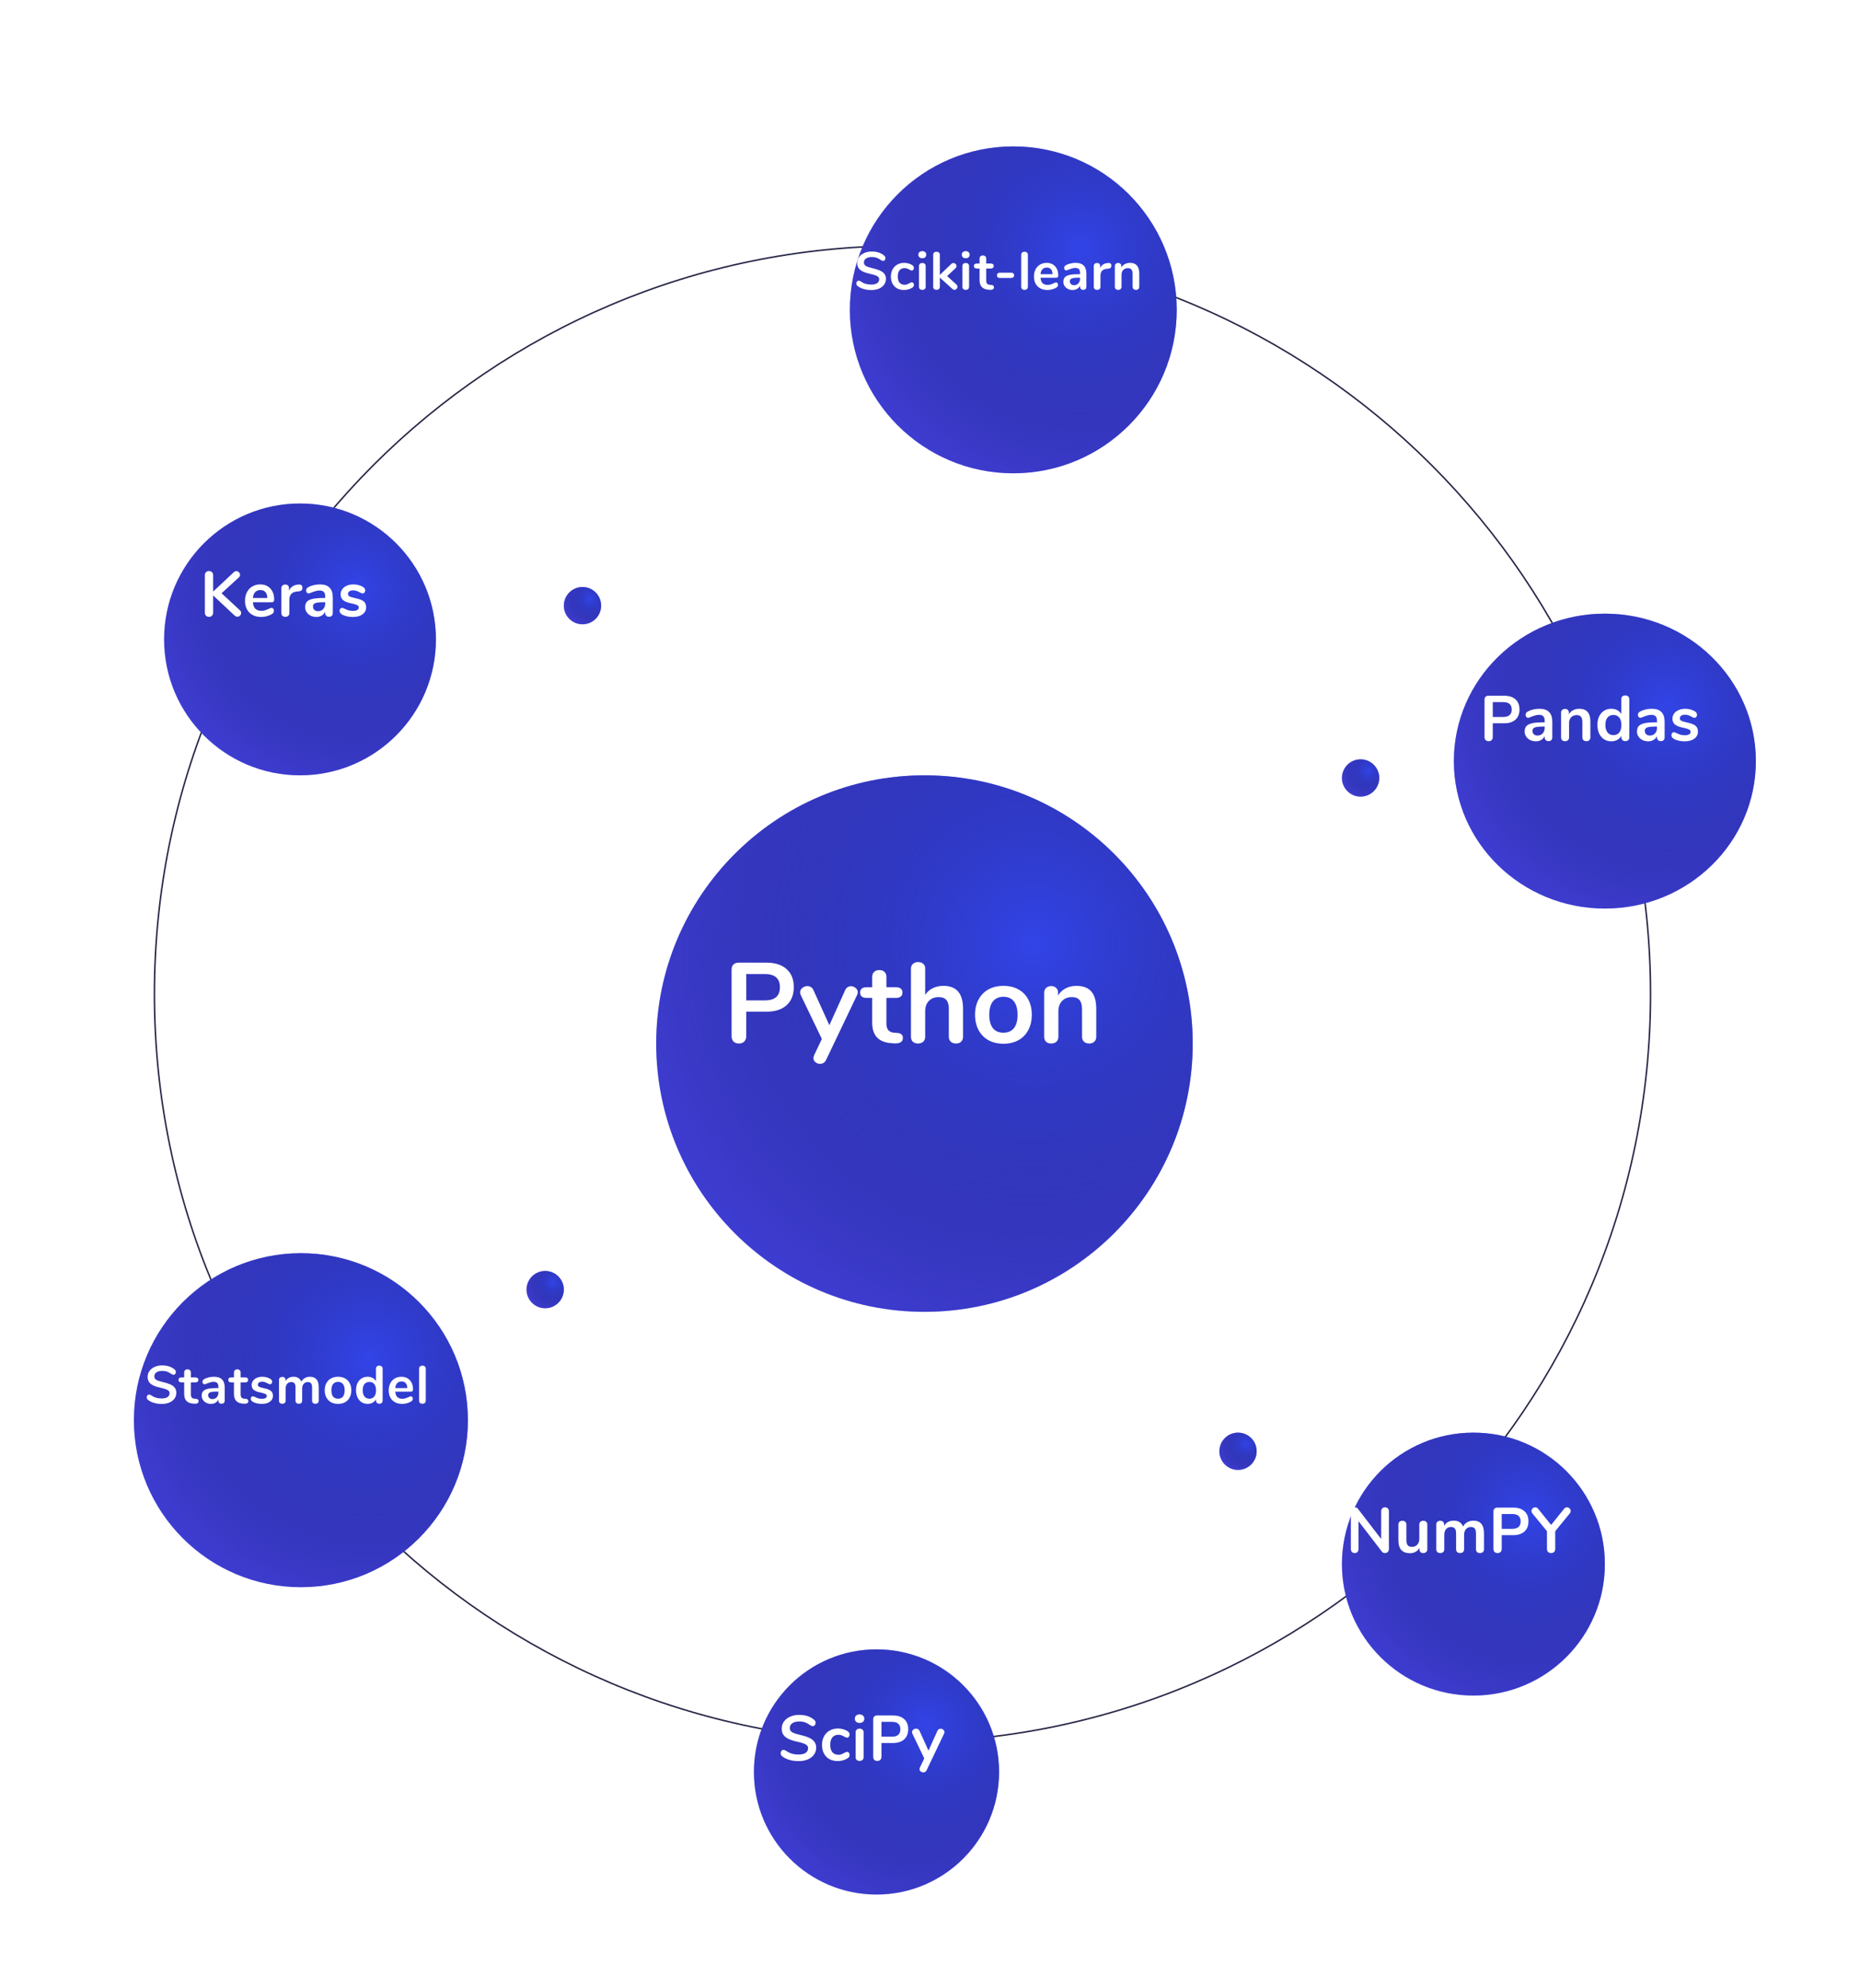 <svg width="1047" height="1119" viewBox="0 0 1047 1119" fill="none" xmlns="http://www.w3.org/2000/svg">
<path d="M929.093 559.5C929.093 792.057 740.568 980.581 508.012 980.581C275.455 980.581 86.93 792.057 86.93 559.5C86.93 326.943 275.455 138.419 508.012 138.419C740.568 138.419 929.093 326.943 929.093 559.5Z" stroke="#252545" stroke-width="0.838"/>
<g filter="url(#filter0_dii)">
<circle cx="161" cy="781" r="94" fill="#4E4AFF"/>
<circle cx="161" cy="781" r="94" fill="url(#paint0_radial)"/>
</g>
<g filter="url(#filter1_dii)">
<circle cx="512" cy="569" r="151" fill="#4E4AFF"/>
<circle cx="512" cy="569" r="151" fill="url(#paint1_radial)"/>
</g>
<g filter="url(#filter2_dii)">
<circle cx="562" cy="156" r="92" fill="#4E4AFF"/>
<circle cx="562" cy="156" r="92" fill="url(#paint2_radial)"/>
</g>
<g filter="url(#filter3_dii)">
<circle cx="821" cy="862" r="74" fill="#4E4AFF"/>
<circle cx="821" cy="862" r="74" fill="url(#paint3_radial)"/>
</g>
<g filter="url(#filter4_dii)">
<circle cx="485" cy="979" r="69" fill="#4E4AFF"/>
<circle cx="485" cy="979" r="69" fill="url(#paint4_radial)"/>
</g>
<g filter="url(#filter5_dii)">
<circle cx="160.5" cy="341.5" r="76.5" fill="#4E4AFF"/>
<circle cx="160.5" cy="341.5" r="76.5" fill="url(#paint5_radial)"/>
</g>
<path d="M91.014 790.27C89.474 790.27 88.014 790.07 86.634 789.67C85.274 789.25 84.164 788.69 83.304 787.99C82.844 787.65 82.614 787.17 82.614 786.55C82.614 786.13 82.734 785.77 82.974 785.47C83.234 785.15 83.534 784.99 83.874 784.99C84.234 784.99 84.644 785.13 85.104 785.41C85.964 786.03 86.864 786.48 87.804 786.76C88.744 787.04 89.784 787.18 90.924 787.18C92.384 787.18 93.504 786.93 94.284 786.43C95.064 785.91 95.454 785.16 95.454 784.18C95.454 783.42 95.084 782.84 94.344 782.44C93.624 782.02 92.414 781.62 90.714 781.24C88.954 780.86 87.524 780.42 86.424 779.92C85.324 779.42 84.494 778.78 83.934 778C83.374 777.22 83.094 776.23 83.094 775.03C83.094 773.79 83.444 772.68 84.144 771.7C84.844 770.72 85.814 769.96 87.054 769.42C88.314 768.86 89.724 768.58 91.284 768.58C94.144 768.58 96.474 769.34 98.274 770.86C98.534 771.08 98.714 771.3 98.814 771.52C98.934 771.72 98.994 771.98 98.994 772.3C98.994 772.72 98.864 773.09 98.604 773.41C98.364 773.71 98.074 773.86 97.734 773.86C97.534 773.86 97.344 773.83 97.164 773.77C97.004 773.71 96.784 773.6 96.504 773.44C95.684 772.84 94.884 772.4 94.104 772.12C93.344 771.82 92.404 771.67 91.284 771.67C89.924 771.67 88.844 771.95 88.044 772.51C87.264 773.05 86.874 773.81 86.874 774.79C86.874 775.61 87.224 776.24 87.924 776.68C88.624 777.12 89.814 777.53 91.494 777.91C93.274 778.31 94.714 778.76 95.814 779.26C96.934 779.74 97.784 780.36 98.364 781.12C98.964 781.88 99.264 782.83 99.264 783.97C99.264 785.21 98.914 786.31 98.214 787.27C97.534 788.21 96.564 788.95 95.304 789.49C94.064 790.01 92.634 790.27 91.014 790.27ZM110.278 787.39C111.278 787.45 111.778 787.9 111.778 788.74C111.778 789.22 111.578 789.59 111.178 789.85C110.798 790.09 110.248 790.19 109.528 790.15L108.718 790.09C105.358 789.85 103.678 788.05 103.678 784.69V778.15H102.178C101.638 778.15 101.218 778.03 100.918 777.79C100.638 777.55 100.498 777.2 100.498 776.74C100.498 776.28 100.638 775.93 100.918 775.69C101.218 775.45 101.638 775.33 102.178 775.33H103.678V772.57C103.678 772.03 103.848 771.6 104.188 771.28C104.528 770.96 104.988 770.8 105.568 770.8C106.128 770.8 106.578 770.96 106.918 771.28C107.258 771.6 107.428 772.03 107.428 772.57V775.33H109.978C110.518 775.33 110.928 775.45 111.208 775.69C111.508 775.93 111.658 776.28 111.658 776.74C111.658 777.2 111.508 777.55 111.208 777.79C110.928 778.03 110.518 778.15 109.978 778.15H107.428V784.96C107.428 786.44 108.108 787.23 109.468 787.33L110.278 787.39ZM120.461 774.97C122.501 774.97 124.011 775.48 124.991 776.5C125.991 777.5 126.491 779.03 126.491 781.09V788.41C126.491 788.95 126.331 789.38 126.011 789.7C125.691 790 125.251 790.15 124.691 790.15C124.171 790.15 123.741 789.99 123.401 789.67C123.081 789.35 122.921 788.93 122.921 788.41V787.75C122.581 788.53 122.041 789.14 121.301 789.58C120.581 790.02 119.741 790.24 118.781 790.24C117.801 790.24 116.911 790.04 116.111 789.64C115.311 789.24 114.681 788.69 114.221 787.99C113.761 787.29 113.531 786.51 113.531 785.65C113.531 784.57 113.801 783.72 114.341 783.1C114.901 782.48 115.801 782.03 117.041 781.75C118.281 781.47 119.991 781.33 122.171 781.33H122.921V780.64C122.921 779.66 122.711 778.95 122.291 778.51C121.871 778.05 121.191 777.82 120.251 777.82C119.671 777.82 119.081 777.91 118.481 778.09C117.881 778.25 117.171 778.49 116.351 778.81C115.831 779.07 115.451 779.2 115.211 779.2C114.851 779.2 114.551 779.07 114.311 778.81C114.091 778.55 113.981 778.21 113.981 777.79C113.981 777.45 114.061 777.16 114.221 776.92C114.401 776.66 114.691 776.42 115.091 776.2C115.791 775.82 116.621 775.52 117.581 775.3C118.561 775.08 119.521 774.97 120.461 774.97ZM119.531 787.54C120.531 787.54 121.341 787.21 121.961 786.55C122.601 785.87 122.921 785 122.921 783.94V783.31H122.381C121.041 783.31 120.001 783.37 119.261 783.49C118.521 783.61 117.991 783.82 117.671 784.12C117.351 784.42 117.191 784.83 117.191 785.35C117.191 785.99 117.411 786.52 117.851 786.94C118.311 787.34 118.871 787.54 119.531 787.54ZM138.291 787.39C139.291 787.45 139.791 787.9 139.791 788.74C139.791 789.22 139.591 789.59 139.191 789.85C138.811 790.09 138.261 790.19 137.541 790.15L136.731 790.09C133.371 789.85 131.691 788.05 131.691 784.69V778.15H130.191C129.651 778.15 129.231 778.03 128.931 777.79C128.651 777.55 128.511 777.2 128.511 776.74C128.511 776.28 128.651 775.93 128.931 775.69C129.231 775.45 129.651 775.33 130.191 775.33H131.691V772.57C131.691 772.03 131.861 771.6 132.201 771.28C132.541 770.96 133.001 770.8 133.581 770.8C134.141 770.8 134.591 770.96 134.931 771.28C135.271 771.6 135.441 772.03 135.441 772.57V775.33H137.991C138.531 775.33 138.941 775.45 139.221 775.69C139.521 775.93 139.671 776.28 139.671 776.74C139.671 777.2 139.521 777.55 139.221 777.79C138.941 778.03 138.531 778.15 137.991 778.15H135.441V784.96C135.441 786.44 136.121 787.23 137.481 787.33L138.291 787.39ZM147.423 790.24C145.243 790.24 143.483 789.81 142.143 788.95C141.503 788.57 141.183 788.03 141.183 787.33C141.183 786.93 141.293 786.61 141.513 786.37C141.733 786.11 142.003 785.98 142.323 785.98C142.663 785.98 143.133 786.14 143.733 786.46C144.373 786.76 144.953 786.99 145.473 787.15C146.013 787.31 146.693 787.39 147.513 787.39C148.353 787.39 149.003 787.25 149.463 786.97C149.943 786.69 150.183 786.3 150.183 785.8C150.183 785.46 150.083 785.19 149.883 784.99C149.703 784.79 149.363 784.61 148.863 784.45C148.383 784.27 147.643 784.07 146.643 783.85C144.863 783.49 143.583 782.98 142.803 782.32C142.043 781.66 141.663 780.75 141.663 779.59C141.663 778.71 141.923 777.92 142.443 777.22C142.963 776.5 143.673 775.95 144.573 775.57C145.493 775.17 146.533 774.97 147.693 774.97C148.533 774.97 149.343 775.08 150.123 775.3C150.903 775.5 151.603 775.8 152.223 776.2C152.863 776.6 153.183 777.13 153.183 777.79C153.183 778.19 153.073 778.53 152.853 778.81C152.633 779.07 152.363 779.2 152.043 779.2C151.823 779.2 151.603 779.16 151.383 779.08C151.183 778.98 150.923 778.84 150.603 778.66C150.023 778.36 149.523 778.14 149.103 778C148.683 777.84 148.163 777.76 147.543 777.76C146.803 777.76 146.213 777.91 145.773 778.21C145.353 778.51 145.143 778.92 145.143 779.44C145.143 779.94 145.363 780.32 145.803 780.58C146.243 780.84 147.093 781.1 148.353 781.36C149.693 781.64 150.743 781.96 151.503 782.32C152.263 782.68 152.803 783.13 153.123 783.67C153.463 784.21 153.633 784.9 153.633 785.74C153.633 787.1 153.063 788.19 151.923 789.01C150.803 789.83 149.303 790.24 147.423 790.24ZM174.472 774.97C176.072 774.97 177.292 775.45 178.132 776.41C178.992 777.35 179.422 778.88 179.422 781V788.38C179.422 788.96 179.242 789.41 178.882 789.73C178.542 790.03 178.092 790.18 177.532 790.18C176.992 790.18 176.542 790.03 176.182 789.73C175.842 789.41 175.672 788.96 175.672 788.38V781C175.672 779.9 175.472 779.12 175.072 778.66C174.692 778.18 174.102 777.94 173.302 777.94C172.322 777.94 171.542 778.28 170.962 778.96C170.382 779.62 170.092 780.53 170.092 781.69V788.38C170.092 788.96 169.912 789.41 169.552 789.73C169.212 790.03 168.772 790.18 168.232 790.18C167.692 790.18 167.242 790.03 166.882 789.73C166.522 789.41 166.342 788.96 166.342 788.38V781C166.342 779.9 166.142 779.12 165.742 778.66C165.362 778.18 164.772 777.94 163.972 777.94C162.992 777.94 162.212 778.28 161.632 778.96C161.072 779.62 160.792 780.53 160.792 781.69V788.38C160.792 788.96 160.612 789.41 160.252 789.73C159.892 790.03 159.442 790.18 158.902 790.18C158.362 790.18 157.912 790.03 157.552 789.73C157.212 789.41 157.042 788.96 157.042 788.38V776.77C157.042 776.21 157.222 775.78 157.582 775.48C157.942 775.18 158.392 775.03 158.932 775.03C159.452 775.03 159.872 775.18 160.192 775.48C160.532 775.76 160.702 776.17 160.702 776.71V777.43C161.162 776.63 161.772 776.02 162.532 775.6C163.312 775.18 164.202 774.97 165.202 774.97C167.402 774.97 168.872 775.89 169.612 777.73C170.052 776.89 170.702 776.22 171.562 775.72C172.422 775.22 173.392 774.97 174.472 774.97ZM190.292 790.24C188.792 790.24 187.472 789.93 186.332 789.31C185.212 788.69 184.342 787.8 183.722 786.64C183.102 785.48 182.792 784.13 182.792 782.59C182.792 781.05 183.102 779.71 183.722 778.57C184.342 777.41 185.212 776.52 186.332 775.9C187.472 775.28 188.792 774.97 190.292 774.97C191.792 774.97 193.102 775.28 194.222 775.9C195.362 776.52 196.232 777.41 196.832 778.57C197.452 779.71 197.762 781.05 197.762 782.59C197.762 784.13 197.452 785.48 196.832 786.64C196.232 787.8 195.362 788.69 194.222 789.31C193.102 789.93 191.792 790.24 190.292 790.24ZM190.262 787.33C191.482 787.33 192.412 786.93 193.052 786.13C193.692 785.33 194.012 784.15 194.012 782.59C194.012 781.05 193.692 779.88 193.052 779.08C192.412 778.26 191.492 777.85 190.292 777.85C189.092 777.85 188.162 778.26 187.502 779.08C186.862 779.88 186.542 781.05 186.542 782.59C186.542 784.15 186.862 785.33 187.502 786.13C188.142 786.93 189.062 787.33 190.262 787.33ZM213.467 768.7C214.027 768.7 214.487 768.86 214.847 769.18C215.207 769.5 215.387 769.92 215.387 770.44V788.38C215.387 788.92 215.217 789.35 214.877 789.67C214.537 789.99 214.087 790.15 213.527 790.15C212.967 790.15 212.517 789.99 212.177 789.67C211.837 789.35 211.667 788.92 211.667 788.38V787.63C211.227 788.45 210.587 789.09 209.747 789.55C208.927 790.01 207.987 790.24 206.927 790.24C205.667 790.24 204.537 789.92 203.537 789.28C202.557 788.64 201.787 787.74 201.227 786.58C200.687 785.4 200.417 784.05 200.417 782.53C200.417 781.01 200.687 779.68 201.227 778.54C201.787 777.4 202.557 776.52 203.537 775.9C204.517 775.28 205.647 774.97 206.927 774.97C207.987 774.97 208.927 775.19 209.747 775.63C210.567 776.07 211.197 776.69 211.637 777.49V770.38C211.637 769.88 211.797 769.48 212.117 769.18C212.457 768.86 212.907 768.7 213.467 768.7ZM207.917 787.33C209.117 787.33 210.037 786.92 210.677 786.1C211.337 785.28 211.667 784.11 211.667 782.59C211.667 781.07 211.337 779.91 210.677 779.11C210.037 778.29 209.127 777.88 207.947 777.88C206.747 777.88 205.817 778.28 205.157 779.08C204.497 779.88 204.167 781.03 204.167 782.53C204.167 784.05 204.497 785.23 205.157 786.07C205.817 786.91 206.737 787.33 207.917 787.33ZM231.223 785.98C231.563 785.98 231.833 786.11 232.033 786.37C232.253 786.63 232.363 786.98 232.363 787.42C232.363 788.04 231.993 788.56 231.253 788.98C230.573 789.36 229.803 789.67 228.943 789.91C228.083 790.13 227.263 790.24 226.483 790.24C224.123 790.24 222.253 789.56 220.873 788.2C219.493 786.84 218.803 784.98 218.803 782.62C218.803 781.12 219.103 779.79 219.703 778.63C220.303 777.47 221.143 776.57 222.223 775.93C223.323 775.29 224.563 774.97 225.943 774.97C227.263 774.97 228.413 775.26 229.393 775.84C230.373 776.42 231.133 777.24 231.673 778.3C232.213 779.36 232.483 780.61 232.483 782.05C232.483 782.91 232.103 783.34 231.343 783.34H222.493C222.613 784.72 223.003 785.74 223.663 786.4C224.323 787.04 225.283 787.36 226.543 787.36C227.183 787.36 227.743 787.28 228.223 787.12C228.723 786.96 229.283 786.74 229.903 786.46C230.503 786.14 230.943 785.98 231.223 785.98ZM226.033 777.61C225.013 777.61 224.193 777.93 223.573 778.57C222.973 779.21 222.613 780.13 222.493 781.33H229.273C229.233 780.11 228.933 779.19 228.373 778.57C227.813 777.93 227.033 777.61 226.033 777.61ZM237.779 790.18C237.239 790.18 236.789 790.03 236.429 789.73C236.089 789.41 235.919 788.96 235.919 788.38V770.47C235.919 769.89 236.089 769.45 236.429 769.15C236.789 768.85 237.239 768.7 237.779 768.7C238.319 768.7 238.769 768.85 239.129 769.15C239.489 769.45 239.669 769.89 239.669 770.47V788.38C239.669 788.96 239.489 789.41 239.129 789.73C238.769 790.03 238.319 790.18 237.779 790.18Z" fill="white"/>
<path d="M779.627 848.44C780.299 848.44 780.827 848.656 781.211 849.088C781.619 849.496 781.823 850.048 781.823 850.744V871.876C781.823 872.572 781.619 873.136 781.211 873.568C780.803 874 780.275 874.216 779.627 874.216C778.859 874.216 778.271 873.94 777.863 873.388L764.723 856.288V871.876C764.723 872.572 764.531 873.136 764.147 873.568C763.763 874 763.235 874.216 762.563 874.216C761.891 874.216 761.363 874 760.979 873.568C760.595 873.136 760.403 872.572 760.403 871.876V850.744C760.403 850.048 760.607 849.496 761.015 849.088C761.423 848.656 761.963 848.44 762.635 848.44C763.379 848.44 763.955 848.716 764.363 849.268L777.467 866.296V850.744C777.467 850.048 777.659 849.496 778.043 849.088C778.451 848.656 778.979 848.44 779.627 848.44ZM801.166 856.036C801.862 856.036 802.414 856.228 802.822 856.612C803.23 856.996 803.434 857.512 803.434 858.16V872.128C803.434 872.752 803.218 873.256 802.786 873.64C802.378 874.024 801.838 874.216 801.166 874.216C800.518 874.216 800.002 874.036 799.618 873.676C799.234 873.316 799.042 872.824 799.042 872.2V871.3C798.49 872.26 797.746 873.004 796.81 873.532C795.874 874.036 794.818 874.288 793.642 874.288C789.322 874.288 787.162 871.864 787.162 867.016V858.16C787.162 857.512 787.366 856.996 787.774 856.612C788.182 856.228 788.722 856.036 789.394 856.036C790.09 856.036 790.642 856.228 791.05 856.612C791.458 856.996 791.662 857.512 791.662 858.16V867.052C791.662 868.3 791.914 869.224 792.418 869.824C792.922 870.424 793.714 870.724 794.794 870.724C796.042 870.724 797.038 870.316 797.782 869.5C798.55 868.66 798.934 867.556 798.934 866.188V858.16C798.934 857.512 799.138 856.996 799.546 856.612C799.954 856.228 800.494 856.036 801.166 856.036ZM829.402 855.964C831.322 855.964 832.786 856.54 833.794 857.692C834.826 858.82 835.342 860.656 835.342 863.2V872.056C835.342 872.752 835.126 873.292 834.694 873.676C834.286 874.036 833.746 874.216 833.074 874.216C832.426 874.216 831.886 874.036 831.454 873.676C831.046 873.292 830.842 872.752 830.842 872.056V863.2C830.842 861.88 830.602 860.944 830.122 860.392C829.666 859.816 828.958 859.528 827.998 859.528C826.822 859.528 825.886 859.936 825.19 860.752C824.494 861.544 824.146 862.636 824.146 864.028V872.056C824.146 872.752 823.93 873.292 823.498 873.676C823.09 874.036 822.562 874.216 821.914 874.216C821.266 874.216 820.726 874.036 820.294 873.676C819.862 873.292 819.646 872.752 819.646 872.056V863.2C819.646 861.88 819.406 860.944 818.926 860.392C818.47 859.816 817.762 859.528 816.802 859.528C815.626 859.528 814.69 859.936 813.994 860.752C813.322 861.544 812.986 862.636 812.986 864.028V872.056C812.986 872.752 812.77 873.292 812.338 873.676C811.906 874.036 811.366 874.216 810.718 874.216C810.07 874.216 809.53 874.036 809.098 873.676C808.69 873.292 808.486 872.752 808.486 872.056V858.124C808.486 857.452 808.702 856.936 809.134 856.576C809.566 856.216 810.106 856.036 810.754 856.036C811.378 856.036 811.882 856.216 812.266 856.576C812.674 856.912 812.878 857.404 812.878 858.052V858.916C813.43 857.956 814.162 857.224 815.074 856.72C816.01 856.216 817.078 855.964 818.278 855.964C820.918 855.964 822.682 857.068 823.57 859.276C824.098 858.268 824.878 857.464 825.91 856.864C826.942 856.264 828.106 855.964 829.402 855.964ZM842.985 874.216C842.289 874.216 841.725 874.012 841.293 873.604C840.885 873.172 840.681 872.596 840.681 871.876V850.816C840.681 850.12 840.873 849.58 841.257 849.196C841.665 848.812 842.217 848.62 842.913 848.62H851.769C854.481 848.62 856.593 849.304 858.105 850.672C859.617 852.016 860.373 853.912 860.373 856.36C860.373 858.808 859.617 860.716 858.105 862.084C856.593 863.452 854.481 864.136 851.769 864.136H845.325V871.876C845.325 872.596 845.109 873.172 844.677 873.604C844.269 874.012 843.705 874.216 842.985 874.216ZM851.193 860.572C854.385 860.572 855.981 859.18 855.981 856.396C855.981 853.612 854.385 852.22 851.193 852.22H845.325V860.572H851.193ZM880.479 849.232C880.911 848.704 881.427 848.44 882.027 848.44C882.579 848.44 883.071 848.656 883.503 849.088C883.935 849.496 884.151 849.988 884.151 850.564C884.151 851.044 883.971 851.5 883.611 851.932L875.439 861.904V871.876C875.439 872.62 875.223 873.196 874.791 873.604C874.359 874.012 873.807 874.216 873.135 874.216C872.439 874.216 871.875 874.012 871.443 873.604C871.011 873.196 870.795 872.62 870.795 871.876V861.904L862.623 851.932C862.263 851.5 862.083 851.044 862.083 850.564C862.083 849.988 862.299 849.496 862.731 849.088C863.163 848.656 863.655 848.44 864.207 848.44C864.807 848.44 865.323 848.704 865.755 849.232L873.135 858.376L880.479 849.232Z" fill="white"/>
<g filter="url(#filter6_dii)">
<ellipse cx="895" cy="410" rx="85" ry="83" fill="#4E4AFF"/>
<ellipse cx="895" cy="410" rx="85" ry="83" fill="url(#paint6_radial)"/>
</g>
<path d="M837.947 417.216C837.251 417.216 836.687 417.012 836.255 416.604C835.847 416.172 835.643 415.596 835.643 414.876V393.816C835.643 393.12 835.835 392.58 836.219 392.196C836.627 391.812 837.179 391.62 837.875 391.62H846.731C849.443 391.62 851.555 392.304 853.067 393.672C854.579 395.016 855.335 396.912 855.335 399.36C855.335 401.808 854.579 403.716 853.067 405.084C851.555 406.452 849.443 407.136 846.731 407.136H840.287V414.876C840.287 415.596 840.071 416.172 839.639 416.604C839.231 417.012 838.667 417.216 837.947 417.216ZM846.155 403.572C849.347 403.572 850.943 402.18 850.943 399.396C850.943 396.612 849.347 395.22 846.155 395.22H840.287V403.572H846.155ZM866.556 398.964C869.004 398.964 870.816 399.576 871.992 400.8C873.192 402 873.792 403.836 873.792 406.308V415.092C873.792 415.74 873.6 416.256 873.216 416.64C872.832 417 872.304 417.18 871.632 417.18C871.008 417.18 870.492 416.988 870.084 416.604C869.7 416.22 869.508 415.716 869.508 415.092V414.3C869.1 415.236 868.452 415.968 867.564 416.496C866.7 417.024 865.692 417.288 864.54 417.288C863.364 417.288 862.296 417.048 861.336 416.568C860.376 416.088 859.62 415.428 859.068 414.588C858.516 413.748 858.24 412.812 858.24 411.78C858.24 410.484 858.564 409.464 859.212 408.72C859.884 407.976 860.964 407.436 862.452 407.1C863.94 406.764 865.992 406.596 868.608 406.596H869.508V405.768C869.508 404.592 869.256 403.74 868.752 403.212C868.248 402.66 867.432 402.384 866.304 402.384C865.608 402.384 864.9 402.492 864.18 402.708C863.46 402.9 862.608 403.188 861.624 403.572C861 403.884 860.544 404.04 860.256 404.04C859.824 404.04 859.464 403.884 859.176 403.572C858.912 403.26 858.78 402.852 858.78 402.348C858.78 401.94 858.876 401.592 859.068 401.304C859.284 400.992 859.632 400.704 860.112 400.44C860.952 399.984 861.948 399.624 863.1 399.36C864.276 399.096 865.428 398.964 866.556 398.964ZM865.44 414.048C866.64 414.048 867.612 413.652 868.356 412.86C869.124 412.044 869.508 411 869.508 409.728V408.972H868.86C867.252 408.972 866.004 409.044 865.116 409.188C864.228 409.332 863.592 409.584 863.208 409.944C862.824 410.304 862.632 410.796 862.632 411.42C862.632 412.188 862.896 412.824 863.424 413.328C863.976 413.808 864.648 414.048 865.44 414.048ZM888.958 398.964C891.07 398.964 892.642 399.564 893.674 400.764C894.706 401.964 895.222 403.776 895.222 406.2V415.056C895.222 415.728 895.018 416.256 894.61 416.64C894.226 417.024 893.686 417.216 892.99 417.216C892.294 417.216 891.742 417.024 891.334 416.64C890.926 416.256 890.722 415.728 890.722 415.056V406.452C890.722 405.084 890.458 404.088 889.93 403.464C889.426 402.84 888.622 402.528 887.518 402.528C886.222 402.528 885.178 402.936 884.386 403.752C883.618 404.568 883.234 405.66 883.234 407.028V415.056C883.234 415.728 883.03 416.256 882.622 416.64C882.214 417.024 881.662 417.216 880.966 417.216C880.27 417.216 879.718 417.024 879.31 416.64C878.926 416.256 878.734 415.728 878.734 415.056V401.124C878.734 400.5 878.938 399.996 879.346 399.612C879.754 399.228 880.306 399.036 881.002 399.036C881.626 399.036 882.13 399.228 882.514 399.612C882.922 399.972 883.126 400.452 883.126 401.052V402.024C883.726 401.04 884.53 400.284 885.538 399.756C886.546 399.228 887.686 398.964 888.958 398.964ZM914.849 391.44C915.521 391.44 916.073 391.632 916.505 392.016C916.937 392.4 917.153 392.904 917.153 393.528V415.056C917.153 415.704 916.949 416.22 916.541 416.604C916.133 416.988 915.593 417.18 914.921 417.18C914.249 417.18 913.709 416.988 913.301 416.604C912.893 416.22 912.689 415.704 912.689 415.056V414.156C912.161 415.14 911.393 415.908 910.385 416.46C909.401 417.012 908.273 417.288 907.001 417.288C905.489 417.288 904.133 416.904 902.933 416.136C901.757 415.368 900.833 414.288 900.161 412.896C899.513 411.48 899.189 409.86 899.189 408.036C899.189 406.212 899.513 404.616 900.161 403.248C900.833 401.88 901.757 400.824 902.933 400.08C904.109 399.336 905.465 398.964 907.001 398.964C908.273 398.964 909.401 399.228 910.385 399.756C911.369 400.284 912.125 401.028 912.653 401.988V393.456C912.653 392.856 912.845 392.376 913.229 392.016C913.637 391.632 914.177 391.44 914.849 391.44ZM908.189 413.796C909.629 413.796 910.733 413.304 911.501 412.32C912.293 411.336 912.689 409.932 912.689 408.108C912.689 406.284 912.293 404.892 911.501 403.932C910.733 402.948 909.641 402.456 908.225 402.456C906.785 402.456 905.669 402.936 904.877 403.896C904.085 404.856 903.689 406.236 903.689 408.036C903.689 409.86 904.085 411.276 904.877 412.284C905.669 413.292 906.773 413.796 908.189 413.796ZM929.783 398.964C932.231 398.964 934.043 399.576 935.219 400.8C936.419 402 937.019 403.836 937.019 406.308V415.092C937.019 415.74 936.827 416.256 936.443 416.64C936.059 417 935.531 417.18 934.859 417.18C934.235 417.18 933.719 416.988 933.311 416.604C932.927 416.22 932.735 415.716 932.735 415.092V414.3C932.327 415.236 931.679 415.968 930.791 416.496C929.927 417.024 928.919 417.288 927.767 417.288C926.591 417.288 925.523 417.048 924.563 416.568C923.603 416.088 922.847 415.428 922.295 414.588C921.743 413.748 921.467 412.812 921.467 411.78C921.467 410.484 921.791 409.464 922.439 408.72C923.111 407.976 924.191 407.436 925.679 407.1C927.167 406.764 929.219 406.596 931.835 406.596H932.735V405.768C932.735 404.592 932.483 403.74 931.979 403.212C931.475 402.66 930.659 402.384 929.531 402.384C928.835 402.384 928.127 402.492 927.407 402.708C926.687 402.9 925.835 403.188 924.851 403.572C924.227 403.884 923.771 404.04 923.483 404.04C923.051 404.04 922.691 403.884 922.403 403.572C922.139 403.26 922.007 402.852 922.007 402.348C922.007 401.94 922.103 401.592 922.295 401.304C922.511 400.992 922.859 400.704 923.339 400.44C924.179 399.984 925.175 399.624 926.327 399.36C927.503 399.096 928.655 398.964 929.783 398.964ZM928.667 414.048C929.867 414.048 930.839 413.652 931.583 412.86C932.351 412.044 932.735 411 932.735 409.728V408.972H932.087C930.479 408.972 929.231 409.044 928.343 409.188C927.455 409.332 926.819 409.584 926.435 409.944C926.051 410.304 925.859 410.796 925.859 411.42C925.859 412.188 926.123 412.824 926.651 413.328C927.203 413.808 927.875 414.048 928.667 414.048ZM948.332 417.288C945.716 417.288 943.604 416.772 941.996 415.74C941.228 415.284 940.844 414.636 940.844 413.796C940.844 413.316 940.976 412.932 941.24 412.644C941.504 412.332 941.828 412.176 942.212 412.176C942.62 412.176 943.184 412.368 943.904 412.752C944.672 413.112 945.368 413.388 945.992 413.58C946.64 413.772 947.456 413.868 948.44 413.868C949.448 413.868 950.228 413.7 950.78 413.364C951.356 413.028 951.644 412.56 951.644 411.96C951.644 411.552 951.524 411.228 951.284 410.988C951.068 410.748 950.66 410.532 950.06 410.34C949.484 410.124 948.596 409.884 947.396 409.62C945.26 409.188 943.724 408.576 942.788 407.784C941.876 406.992 941.42 405.9 941.42 404.508C941.42 403.452 941.732 402.504 942.356 401.664C942.98 400.8 943.832 400.14 944.912 399.684C946.016 399.204 947.264 398.964 948.656 398.964C949.664 398.964 950.636 399.096 951.572 399.36C952.508 399.6 953.348 399.96 954.092 400.44C954.86 400.92 955.244 401.556 955.244 402.348C955.244 402.828 955.112 403.236 954.848 403.572C954.584 403.884 954.26 404.04 953.876 404.04C953.612 404.04 953.348 403.992 953.084 403.896C952.844 403.776 952.532 403.608 952.148 403.392C951.452 403.032 950.852 402.768 950.348 402.6C949.844 402.408 949.22 402.312 948.476 402.312C947.588 402.312 946.88 402.492 946.352 402.852C945.848 403.212 945.596 403.704 945.596 404.328C945.596 404.928 945.86 405.384 946.388 405.696C946.916 406.008 947.936 406.32 949.448 406.632C951.056 406.968 952.316 407.352 953.228 407.784C954.14 408.216 954.788 408.756 955.172 409.404C955.58 410.052 955.784 410.88 955.784 411.888C955.784 413.52 955.1 414.828 953.732 415.812C952.388 416.796 950.588 417.288 948.332 417.288Z" fill="white"/>
<path d="M449.535 991.324C447.687 991.324 445.935 991.084 444.279 990.604C442.647 990.1 441.315 989.428 440.283 988.588C439.731 988.18 439.455 987.604 439.455 986.86C439.455 986.356 439.599 985.924 439.887 985.564C440.199 985.18 440.559 984.988 440.967 984.988C441.399 984.988 441.891 985.156 442.443 985.492C443.475 986.236 444.555 986.776 445.683 987.112C446.811 987.448 448.059 987.616 449.427 987.616C451.179 987.616 452.523 987.316 453.459 986.716C454.395 986.092 454.863 985.192 454.863 984.016C454.863 983.104 454.419 982.408 453.531 981.928C452.667 981.424 451.215 980.944 449.175 980.488C447.063 980.032 445.347 979.504 444.027 978.904C442.707 978.304 441.711 977.536 441.039 976.6C440.367 975.664 440.031 974.476 440.031 973.036C440.031 971.548 440.451 970.216 441.291 969.04C442.131 967.864 443.295 966.952 444.783 966.304C446.295 965.632 447.987 965.296 449.859 965.296C453.291 965.296 456.087 966.208 458.247 968.032C458.559 968.296 458.775 968.56 458.895 968.824C459.039 969.064 459.111 969.376 459.111 969.76C459.111 970.264 458.955 970.708 458.643 971.092C458.355 971.452 458.007 971.632 457.599 971.632C457.359 971.632 457.131 971.596 456.915 971.524C456.723 971.452 456.459 971.32 456.123 971.128C455.139 970.408 454.179 969.88 453.243 969.544C452.331 969.184 451.203 969.004 449.859 969.004C448.227 969.004 446.931 969.34 445.971 970.012C445.035 970.66 444.567 971.572 444.567 972.748C444.567 973.732 444.987 974.488 445.827 975.016C446.667 975.544 448.095 976.036 450.111 976.492C452.247 976.972 453.975 977.512 455.295 978.112C456.639 978.688 457.659 979.432 458.355 980.344C459.075 981.256 459.435 982.396 459.435 983.764C459.435 985.252 459.015 986.572 458.175 987.724C457.359 988.852 456.195 989.74 454.683 990.388C453.195 991.012 451.479 991.324 449.535 991.324ZM471.492 991.288C469.74 991.288 468.192 990.916 466.848 990.172C465.528 989.428 464.508 988.372 463.788 987.004C463.068 985.636 462.708 984.04 462.708 982.216C462.708 980.392 463.08 978.784 463.824 977.392C464.592 975.976 465.66 974.884 467.028 974.116C468.396 973.348 469.968 972.964 471.744 972.964C472.68 972.964 473.616 973.096 474.552 973.36C475.512 973.624 476.352 973.984 477.072 974.44C477.84 974.944 478.224 975.58 478.224 976.348C478.224 976.876 478.092 977.308 477.828 977.644C477.588 977.956 477.264 978.112 476.856 978.112C476.592 978.112 476.316 978.052 476.028 977.932C475.74 977.812 475.452 977.668 475.164 977.5C474.636 977.188 474.132 976.948 473.652 976.78C473.172 976.588 472.62 976.492 471.996 976.492C470.508 976.492 469.356 976.984 468.54 977.968C467.748 978.928 467.352 980.32 467.352 982.144C467.352 983.944 467.748 985.336 468.54 986.32C469.356 987.28 470.508 987.76 471.996 987.76C472.596 987.76 473.124 987.676 473.58 987.508C474.06 987.316 474.588 987.064 475.164 986.752C475.524 986.536 475.836 986.38 476.1 986.284C476.364 986.164 476.628 986.104 476.892 986.104C477.276 986.104 477.6 986.272 477.864 986.608C478.128 986.944 478.26 987.364 478.26 987.868C478.26 988.276 478.164 988.636 477.972 988.948C477.804 989.236 477.516 989.5 477.108 989.74C476.364 990.22 475.5 990.604 474.516 990.892C473.532 991.156 472.524 991.288 471.492 991.288ZM483.859 991.216C483.211 991.216 482.671 991.036 482.239 990.676C481.831 990.292 481.627 989.752 481.627 989.056V975.16C481.627 974.464 481.831 973.936 482.239 973.576C482.671 973.216 483.211 973.036 483.859 973.036C484.507 973.036 485.047 973.216 485.479 973.576C485.911 973.936 486.127 974.464 486.127 975.16V989.056C486.127 989.752 485.911 990.292 485.479 990.676C485.047 991.036 484.507 991.216 483.859 991.216ZM483.859 969.832C483.043 969.832 482.395 969.616 481.915 969.184C481.435 968.728 481.195 968.14 481.195 967.42C481.195 966.7 481.435 966.124 481.915 965.692C482.395 965.26 483.043 965.044 483.859 965.044C484.651 965.044 485.287 965.26 485.767 965.692C486.271 966.124 486.523 966.7 486.523 967.42C486.523 968.14 486.283 968.728 485.803 969.184C485.323 969.616 484.675 969.832 483.859 969.832ZM493.836 991.216C493.14 991.216 492.576 991.012 492.144 990.604C491.736 990.172 491.532 989.596 491.532 988.876V967.816C491.532 967.12 491.724 966.58 492.108 966.196C492.516 965.812 493.068 965.62 493.764 965.62H502.62C505.332 965.62 507.444 966.304 508.956 967.672C510.468 969.016 511.224 970.912 511.224 973.36C511.224 975.808 510.468 977.716 508.956 979.084C507.444 980.452 505.332 981.136 502.62 981.136H496.176V988.876C496.176 989.596 495.96 990.172 495.528 990.604C495.12 991.012 494.556 991.216 493.836 991.216ZM502.044 977.572C505.236 977.572 506.832 976.18 506.832 973.396C506.832 970.612 505.236 969.22 502.044 969.22H496.176V977.572H502.044ZM527.652 974.332C527.844 973.9 528.096 973.588 528.408 973.396C528.744 973.18 529.104 973.072 529.488 973.072C530.04 973.072 530.532 973.264 530.964 973.648C531.42 974.008 531.648 974.464 531.648 975.016C531.648 975.28 531.576 975.556 531.432 975.844L521.604 996.436C521.196 997.252 520.56 997.66 519.696 997.66C519.144 997.66 518.652 997.48 518.22 997.12C517.812 996.784 517.608 996.352 517.608 995.824C517.608 995.56 517.68 995.26 517.824 994.924L520.272 989.776L513.576 975.844C513.456 975.604 513.396 975.328 513.396 975.016C513.396 974.464 513.624 973.996 514.08 973.612C514.56 973.228 515.1 973.036 515.7 973.036C516.108 973.036 516.48 973.144 516.816 973.36C517.152 973.552 517.416 973.864 517.608 974.296L522.648 985.42L527.652 974.332Z" fill="white"/>
<path d="M415.914 587.384C414.676 587.384 413.674 587.021 412.906 586.296C412.18 585.528 411.818 584.504 411.818 583.224V545.784C411.818 544.547 412.159 543.587 412.842 542.904C413.567 542.221 414.548 541.88 415.786 541.88H431.53C436.351 541.88 440.106 543.096 442.794 545.528C445.482 547.917 446.826 551.288 446.826 555.64C446.826 559.992 445.482 563.384 442.794 565.816C440.106 568.248 436.351 569.464 431.53 569.464H420.074V583.224C420.074 584.504 419.69 585.528 418.922 586.296C418.196 587.021 417.194 587.384 415.914 587.384ZM430.506 563.128C436.18 563.128 439.018 560.653 439.018 555.704C439.018 550.755 436.18 548.28 430.506 548.28H420.074V563.128H430.506ZM475.744 557.368C476.085 556.6 476.533 556.045 477.088 555.704C477.685 555.32 478.325 555.128 479.008 555.128C479.989 555.128 480.864 555.469 481.632 556.152C482.442 556.792 482.848 557.603 482.848 558.584C482.848 559.053 482.72 559.544 482.464 560.056L464.992 596.664C464.266 598.115 463.136 598.84 461.6 598.84C460.618 598.84 459.744 598.52 458.976 597.88C458.25 597.283 457.888 596.515 457.888 595.576C457.888 595.107 458.016 594.573 458.272 593.976L462.624 584.824L450.72 560.056C450.506 559.629 450.4 559.139 450.4 558.584C450.4 557.603 450.805 556.771 451.616 556.088C452.469 555.405 453.429 555.064 454.496 555.064C455.221 555.064 455.882 555.256 456.48 555.64C457.077 555.981 457.546 556.536 457.888 557.304L466.848 577.08L475.744 557.368ZM505.044 581.432C507.178 581.56 508.244 582.52 508.244 584.312C508.244 585.336 507.818 586.125 506.964 586.68C506.154 587.192 504.98 587.405 503.444 587.32L501.716 587.192C494.548 586.68 490.964 582.84 490.964 575.672V561.72H487.764C486.612 561.72 485.716 561.464 485.076 560.952C484.479 560.44 484.18 559.693 484.18 558.712C484.18 557.731 484.479 556.984 485.076 556.472C485.716 555.96 486.612 555.704 487.764 555.704H490.964V549.816C490.964 548.664 491.327 547.747 492.052 547.064C492.778 546.381 493.759 546.04 494.996 546.04C496.191 546.04 497.151 546.381 497.876 547.064C498.602 547.747 498.964 548.664 498.964 549.816V555.704H504.404C505.556 555.704 506.431 555.96 507.028 556.472C507.668 556.984 507.988 557.731 507.988 558.712C507.988 559.693 507.668 560.44 507.028 560.952C506.431 561.464 505.556 561.72 504.404 561.72H498.964V576.248C498.964 579.405 500.415 581.091 503.316 581.304L505.044 581.432ZM531.086 554.936C538.424 554.936 542.094 559.224 542.094 567.8V583.544C542.094 584.739 541.731 585.677 541.006 586.36C540.323 587.043 539.363 587.384 538.126 587.384C536.888 587.384 535.907 587.043 535.182 586.36C534.456 585.677 534.094 584.739 534.094 583.544V567.8C534.094 565.539 533.624 563.896 532.686 562.872C531.79 561.805 530.36 561.272 528.398 561.272C526.094 561.272 524.238 561.997 522.83 563.448C521.464 564.899 520.782 566.84 520.782 569.272V583.544C520.782 584.739 520.419 585.677 519.694 586.36C518.968 587.043 517.987 587.384 516.75 587.384C515.512 587.384 514.531 587.043 513.806 586.36C513.123 585.677 512.782 584.739 512.782 583.544V545.272C512.782 544.163 513.144 543.267 513.87 542.584C514.638 541.901 515.619 541.56 516.814 541.56C518.008 541.56 518.968 541.88 519.694 542.52C520.419 543.16 520.782 544.035 520.782 545.144V560.056C521.848 558.392 523.256 557.133 525.006 556.28C526.798 555.384 528.824 554.936 531.086 554.936ZM564.86 587.512C561.66 587.512 558.844 586.851 556.412 585.528C554.022 584.205 552.166 582.307 550.844 579.832C549.521 577.357 548.86 574.477 548.86 571.192C548.86 567.907 549.521 565.048 550.844 562.616C552.166 560.141 554.022 558.243 556.412 556.92C558.844 555.597 561.66 554.936 564.86 554.936C568.06 554.936 570.854 555.597 573.244 556.92C575.676 558.243 577.532 560.141 578.812 562.616C580.134 565.048 580.796 567.907 580.796 571.192C580.796 574.477 580.134 577.357 578.812 579.832C577.532 582.307 575.676 584.205 573.244 585.528C570.854 586.851 568.06 587.512 564.86 587.512ZM564.796 581.304C567.398 581.304 569.382 580.451 570.748 578.744C572.113 577.037 572.796 574.52 572.796 571.192C572.796 567.907 572.113 565.411 570.748 563.704C569.382 561.955 567.42 561.08 564.86 561.08C562.3 561.08 560.316 561.955 558.908 563.704C557.542 565.411 556.86 567.907 556.86 571.192C556.86 574.52 557.542 577.037 558.908 578.744C560.273 580.451 562.236 581.304 564.796 581.304ZM605.945 554.936C609.699 554.936 612.494 556.003 614.329 558.136C616.163 560.269 617.081 563.491 617.081 567.8V583.544C617.081 584.739 616.718 585.677 615.993 586.36C615.31 587.043 614.35 587.384 613.113 587.384C611.875 587.384 610.894 587.043 610.169 586.36C609.443 585.677 609.081 584.739 609.081 583.544V568.248C609.081 565.816 608.611 564.045 607.673 562.936C606.777 561.827 605.347 561.272 603.385 561.272C601.081 561.272 599.225 561.997 597.817 563.448C596.451 564.899 595.769 566.84 595.769 569.272V583.544C595.769 584.739 595.406 585.677 594.681 586.36C593.955 587.043 592.974 587.384 591.737 587.384C590.499 587.384 589.518 587.043 588.793 586.36C588.11 585.677 587.769 584.739 587.769 583.544V558.776C587.769 557.667 588.131 556.771 588.857 556.088C589.582 555.405 590.563 555.064 591.801 555.064C592.91 555.064 593.806 555.405 594.489 556.088C595.214 556.728 595.577 557.581 595.577 558.648V560.376C596.643 558.627 598.073 557.283 599.865 556.344C601.657 555.405 603.683 554.936 605.945 554.936Z" fill="white"/>
<g filter="url(#filter7_dii)">
<circle cx="319.5" cy="322.5" r="10.5" fill="#4E4AFF"/>
<circle cx="319.5" cy="322.5" r="10.5" fill="url(#paint7_radial)"/>
</g>
<g filter="url(#filter8_dii)">
<circle cx="298.5" cy="707.5" r="10.5" fill="#4E4AFF"/>
<circle cx="298.5" cy="707.5" r="10.5" fill="url(#paint8_radial)"/>
</g>
<g filter="url(#filter9_dii)">
<circle cx="757.5" cy="419.5" r="10.5" fill="#4E4AFF"/>
<circle cx="757.5" cy="419.5" r="10.5" fill="url(#paint9_radial)"/>
</g>
<g filter="url(#filter10_dii)">
<circle cx="688.5" cy="798.5" r="10.5" fill="#4E4AFF"/>
<circle cx="688.5" cy="798.5" r="10.5" fill="url(#paint10_radial)"/>
</g>
<path d="M490.442 163.27C488.902 163.27 487.442 163.07 486.062 162.67C484.702 162.25 483.592 161.69 482.732 160.99C482.272 160.65 482.042 160.17 482.042 159.55C482.042 159.13 482.162 158.77 482.402 158.47C482.662 158.15 482.962 157.99 483.302 157.99C483.662 157.99 484.072 158.13 484.532 158.41C485.392 159.03 486.292 159.48 487.232 159.76C488.172 160.04 489.212 160.18 490.352 160.18C491.812 160.18 492.932 159.93 493.712 159.43C494.492 158.91 494.882 158.16 494.882 157.18C494.882 156.42 494.512 155.84 493.772 155.44C493.052 155.02 491.842 154.62 490.142 154.24C488.382 153.86 486.952 153.42 485.852 152.92C484.752 152.42 483.922 151.78 483.362 151C482.802 150.22 482.522 149.23 482.522 148.03C482.522 146.79 482.872 145.68 483.572 144.7C484.272 143.72 485.242 142.96 486.482 142.42C487.742 141.86 489.152 141.58 490.712 141.58C493.572 141.58 495.902 142.34 497.702 143.86C497.962 144.08 498.142 144.3 498.242 144.52C498.362 144.72 498.422 144.98 498.422 145.3C498.422 145.72 498.292 146.09 498.032 146.41C497.792 146.71 497.502 146.86 497.162 146.86C496.962 146.86 496.772 146.83 496.592 146.77C496.432 146.71 496.212 146.6 495.932 146.44C495.112 145.84 494.312 145.4 493.532 145.12C492.772 144.82 491.832 144.67 490.712 144.67C489.352 144.67 488.272 144.95 487.472 145.51C486.692 146.05 486.302 146.81 486.302 147.79C486.302 148.61 486.652 149.24 487.352 149.68C488.052 150.12 489.242 150.53 490.922 150.91C492.702 151.31 494.142 151.76 495.242 152.26C496.362 152.74 497.212 153.36 497.792 154.12C498.392 154.88 498.692 155.83 498.692 156.97C498.692 158.21 498.342 159.31 497.642 160.27C496.962 161.21 495.992 161.95 494.732 162.49C493.492 163.01 492.062 163.27 490.442 163.27ZM508.802 163.24C507.342 163.24 506.052 162.93 504.932 162.31C503.832 161.69 502.982 160.81 502.382 159.67C501.782 158.53 501.482 157.2 501.482 155.68C501.482 154.16 501.792 152.82 502.412 151.66C503.052 150.48 503.942 149.57 505.082 148.93C506.222 148.29 507.532 147.97 509.012 147.97C509.792 147.97 510.572 148.08 511.352 148.3C512.152 148.52 512.852 148.82 513.452 149.2C514.092 149.62 514.412 150.15 514.412 150.79C514.412 151.23 514.302 151.59 514.082 151.87C513.882 152.13 513.612 152.26 513.272 152.26C513.052 152.26 512.822 152.21 512.582 152.11C512.342 152.01 512.102 151.89 511.862 151.75C511.422 151.49 511.002 151.29 510.602 151.15C510.202 150.99 509.742 150.91 509.222 150.91C507.982 150.91 507.022 151.32 506.342 152.14C505.682 152.94 505.352 154.1 505.352 155.62C505.352 157.12 505.682 158.28 506.342 159.1C507.022 159.9 507.982 160.3 509.222 160.3C509.722 160.3 510.162 160.23 510.542 160.09C510.942 159.93 511.382 159.72 511.862 159.46C512.162 159.28 512.422 159.15 512.642 159.07C512.862 158.97 513.082 158.92 513.302 158.92C513.622 158.92 513.892 159.06 514.112 159.34C514.332 159.62 514.442 159.97 514.442 160.39C514.442 160.73 514.362 161.03 514.202 161.29C514.062 161.53 513.822 161.75 513.482 161.95C512.862 162.35 512.142 162.67 511.322 162.91C510.502 163.13 509.662 163.24 508.802 163.24ZM519.169 163.18C518.629 163.18 518.179 163.03 517.819 162.73C517.479 162.41 517.309 161.96 517.309 161.38V149.8C517.309 149.22 517.479 148.78 517.819 148.48C518.179 148.18 518.629 148.03 519.169 148.03C519.709 148.03 520.159 148.18 520.519 148.48C520.879 148.78 521.059 149.22 521.059 149.8V161.38C521.059 161.96 520.879 162.41 520.519 162.73C520.159 163.03 519.709 163.18 519.169 163.18ZM519.169 145.36C518.489 145.36 517.949 145.18 517.549 144.82C517.149 144.44 516.949 143.95 516.949 143.35C516.949 142.75 517.149 142.27 517.549 141.91C517.949 141.55 518.489 141.37 519.169 141.37C519.829 141.37 520.359 141.55 520.759 141.91C521.179 142.27 521.389 142.75 521.389 143.35C521.389 143.95 521.189 144.44 520.789 144.82C520.389 145.18 519.849 145.36 519.169 145.36ZM538.344 160.09C538.744 160.47 538.944 160.9 538.944 161.38C538.944 161.84 538.774 162.25 538.434 162.61C538.114 162.97 537.734 163.15 537.294 163.15C536.854 163.15 536.444 162.97 536.064 162.61L529.044 156.25V161.38C529.044 161.96 528.864 162.4 528.504 162.7C528.144 163 527.694 163.15 527.154 163.15C526.614 163.15 526.164 163 525.804 162.7C525.464 162.4 525.294 161.96 525.294 161.38V143.47C525.294 142.89 525.464 142.45 525.804 142.15C526.164 141.85 526.614 141.7 527.154 141.7C527.694 141.7 528.144 141.85 528.504 142.15C528.864 142.45 529.044 142.89 529.044 143.47V154.75L535.464 148.6C535.824 148.24 536.234 148.06 536.694 148.06C537.154 148.06 537.554 148.23 537.894 148.57C538.234 148.91 538.404 149.31 538.404 149.77C538.404 150.23 538.214 150.65 537.834 151.03L533.124 155.41L538.344 160.09ZM543.607 163.18C543.067 163.18 542.617 163.03 542.257 162.73C541.917 162.41 541.747 161.96 541.747 161.38V149.8C541.747 149.22 541.917 148.78 542.257 148.48C542.617 148.18 543.067 148.03 543.607 148.03C544.147 148.03 544.597 148.18 544.957 148.48C545.317 148.78 545.497 149.22 545.497 149.8V161.38C545.497 161.96 545.317 162.41 544.957 162.73C544.597 163.03 544.147 163.18 543.607 163.18ZM543.607 145.36C542.927 145.36 542.387 145.18 541.987 144.82C541.587 144.44 541.387 143.95 541.387 143.35C541.387 142.75 541.587 142.27 541.987 141.91C542.387 141.55 542.927 141.37 543.607 141.37C544.267 141.37 544.797 141.55 545.197 141.91C545.617 142.27 545.827 142.75 545.827 143.35C545.827 143.95 545.627 144.44 545.227 144.82C544.827 145.18 544.287 145.36 543.607 145.36ZM557.997 160.39C558.997 160.45 559.497 160.9 559.497 161.74C559.497 162.22 559.297 162.59 558.897 162.85C558.517 163.09 557.967 163.19 557.247 163.15L556.437 163.09C553.077 162.85 551.397 161.05 551.397 157.69V151.15H549.897C549.357 151.15 548.937 151.03 548.637 150.79C548.357 150.55 548.217 150.2 548.217 149.74C548.217 149.28 548.357 148.93 548.637 148.69C548.937 148.45 549.357 148.33 549.897 148.33H551.397V145.57C551.397 145.03 551.567 144.6 551.907 144.28C552.247 143.96 552.707 143.8 553.287 143.8C553.847 143.8 554.297 143.96 554.637 144.28C554.977 144.6 555.147 145.03 555.147 145.57V148.33H557.697C558.237 148.33 558.647 148.45 558.927 148.69C559.227 148.93 559.377 149.28 559.377 149.74C559.377 150.2 559.227 150.55 558.927 150.79C558.647 151.03 558.237 151.15 557.697 151.15H555.147V157.96C555.147 159.44 555.827 160.23 557.187 160.33L557.997 160.39ZM562.938 156.46C562.358 156.46 561.918 156.33 561.618 156.07C561.338 155.81 561.198 155.45 561.198 154.99C561.198 154.53 561.338 154.17 561.618 153.91C561.918 153.63 562.358 153.49 562.938 153.49H569.118C569.698 153.49 570.128 153.63 570.408 153.91C570.708 154.17 570.858 154.53 570.858 154.99C570.858 155.45 570.708 155.81 570.408 156.07C570.128 156.33 569.698 156.46 569.118 156.46H562.938ZM576.705 163.18C576.165 163.18 575.715 163.03 575.355 162.73C575.015 162.41 574.845 161.96 574.845 161.38V143.47C574.845 142.89 575.015 142.45 575.355 142.15C575.715 141.85 576.165 141.7 576.705 141.7C577.245 141.7 577.695 141.85 578.055 142.15C578.415 142.45 578.595 142.89 578.595 143.47V161.38C578.595 161.96 578.415 162.41 578.055 162.73C577.695 163.03 577.245 163.18 576.705 163.18ZM594.44 158.98C594.78 158.98 595.05 159.11 595.25 159.37C595.47 159.63 595.58 159.98 595.58 160.42C595.58 161.04 595.21 161.56 594.47 161.98C593.79 162.36 593.02 162.67 592.16 162.91C591.3 163.13 590.48 163.24 589.7 163.24C587.34 163.24 585.47 162.56 584.09 161.2C582.71 159.84 582.02 157.98 582.02 155.62C582.02 154.12 582.32 152.79 582.92 151.63C583.52 150.47 584.36 149.57 585.44 148.93C586.54 148.29 587.78 147.97 589.16 147.97C590.48 147.97 591.63 148.26 592.61 148.84C593.59 149.42 594.35 150.24 594.89 151.3C595.43 152.36 595.7 153.61 595.7 155.05C595.7 155.91 595.32 156.34 594.56 156.34H585.71C585.83 157.72 586.22 158.74 586.88 159.4C587.54 160.04 588.5 160.36 589.76 160.36C590.4 160.36 590.96 160.28 591.44 160.12C591.94 159.96 592.5 159.74 593.12 159.46C593.72 159.14 594.16 158.98 594.44 158.98ZM589.25 150.61C588.23 150.61 587.41 150.93 586.79 151.57C586.19 152.21 585.83 153.13 585.71 154.33H592.49C592.45 153.11 592.15 152.19 591.59 151.57C591.03 150.93 590.25 150.61 589.25 150.61ZM605.496 147.97C607.536 147.97 609.046 148.48 610.026 149.5C611.026 150.5 611.526 152.03 611.526 154.09V161.41C611.526 161.95 611.366 162.38 611.046 162.7C610.726 163 610.286 163.15 609.726 163.15C609.206 163.15 608.776 162.99 608.436 162.67C608.116 162.35 607.956 161.93 607.956 161.41V160.75C607.616 161.53 607.076 162.14 606.336 162.58C605.616 163.02 604.776 163.24 603.816 163.24C602.836 163.24 601.946 163.04 601.146 162.64C600.346 162.24 599.716 161.69 599.256 160.99C598.796 160.29 598.566 159.51 598.566 158.65C598.566 157.57 598.836 156.72 599.376 156.1C599.936 155.48 600.836 155.03 602.076 154.75C603.316 154.47 605.026 154.33 607.206 154.33H607.956V153.64C607.956 152.66 607.746 151.95 607.326 151.51C606.906 151.05 606.226 150.82 605.286 150.82C604.706 150.82 604.116 150.91 603.516 151.09C602.916 151.25 602.206 151.49 601.386 151.81C600.866 152.07 600.486 152.2 600.246 152.2C599.886 152.2 599.586 152.07 599.346 151.81C599.126 151.55 599.016 151.21 599.016 150.79C599.016 150.45 599.096 150.16 599.256 149.92C599.436 149.66 599.726 149.42 600.126 149.2C600.826 148.82 601.656 148.52 602.616 148.3C603.596 148.08 604.556 147.97 605.496 147.97ZM604.566 160.54C605.566 160.54 606.376 160.21 606.996 159.55C607.636 158.87 607.956 158 607.956 156.94V156.31H607.416C606.076 156.31 605.036 156.37 604.296 156.49C603.556 156.61 603.026 156.82 602.706 157.12C602.386 157.42 602.226 157.83 602.226 158.35C602.226 158.99 602.446 159.52 602.886 159.94C603.346 160.34 603.906 160.54 604.566 160.54ZM623.896 148.03C624.416 147.99 624.826 148.1 625.126 148.36C625.426 148.62 625.576 149.01 625.576 149.53C625.576 150.07 625.446 150.47 625.186 150.73C624.926 150.99 624.456 151.16 623.776 151.24L622.876 151.33C621.696 151.45 620.826 151.85 620.266 152.53C619.726 153.21 619.456 154.06 619.456 155.08V161.38C619.456 161.96 619.276 162.41 618.916 162.73C618.556 163.03 618.106 163.18 617.566 163.18C617.026 163.18 616.576 163.03 616.216 162.73C615.876 162.41 615.706 161.96 615.706 161.38V149.77C615.706 149.21 615.876 148.78 616.216 148.48C616.576 148.18 617.016 148.03 617.536 148.03C618.056 148.03 618.476 148.18 618.796 148.48C619.116 148.76 619.276 149.17 619.276 149.71V150.91C619.656 150.03 620.216 149.35 620.956 148.87C621.716 148.39 622.556 148.12 623.476 148.06L623.896 148.03ZM636.079 147.97C637.839 147.97 639.149 148.47 640.009 149.47C640.869 150.47 641.299 151.98 641.299 154V161.38C641.299 161.94 641.129 162.38 640.789 162.7C640.469 163.02 640.019 163.18 639.439 163.18C638.859 163.18 638.399 163.02 638.059 162.7C637.719 162.38 637.549 161.94 637.549 161.38V154.21C637.549 153.07 637.329 152.24 636.889 151.72C636.469 151.2 635.799 150.94 634.879 150.94C633.799 150.94 632.929 151.28 632.269 151.96C631.629 152.64 631.309 153.55 631.309 154.69V161.38C631.309 161.94 631.139 162.38 630.799 162.7C630.459 163.02 629.999 163.18 629.419 163.18C628.839 163.18 628.379 163.02 628.039 162.7C627.719 162.38 627.559 161.94 627.559 161.38V149.77C627.559 149.25 627.729 148.83 628.069 148.51C628.409 148.19 628.869 148.03 629.449 148.03C629.969 148.03 630.389 148.19 630.709 148.51C631.049 148.81 631.219 149.21 631.219 149.71V150.52C631.719 149.7 632.389 149.07 633.229 148.63C634.069 148.19 635.019 147.97 636.079 147.97Z" fill="white"/>
<path d="M135.021 343.508C135.501 343.964 135.741 344.48 135.741 345.056C135.741 345.608 135.525 346.1 135.093 346.532C134.685 346.94 134.193 347.144 133.617 347.144C133.017 347.144 132.465 346.892 131.961 346.388L119.973 335.156V344.876C119.973 345.572 119.757 346.136 119.325 346.568C118.917 347 118.353 347.216 117.633 347.216C116.937 347.216 116.373 347 115.941 346.568C115.533 346.136 115.329 345.572 115.329 344.876V323.744C115.329 323.048 115.533 322.496 115.941 322.088C116.373 321.656 116.937 321.44 117.633 321.44C118.353 321.44 118.917 321.656 119.325 322.088C119.757 322.496 119.973 323.048 119.973 323.744V332.996L131.565 322.124C131.997 321.692 132.489 321.476 133.041 321.476C133.593 321.476 134.073 321.692 134.481 322.124C134.913 322.532 135.129 323.012 135.129 323.564C135.129 324.116 134.889 324.62 134.409 325.076L124.725 333.932L135.021 343.508ZM152.823 342.176C153.231 342.176 153.555 342.332 153.795 342.644C154.059 342.956 154.191 343.376 154.191 343.904C154.191 344.648 153.747 345.272 152.859 345.776C152.043 346.232 151.119 346.604 150.087 346.892C149.055 347.156 148.071 347.288 147.135 347.288C144.303 347.288 142.059 346.472 140.403 344.84C138.747 343.208 137.919 340.976 137.919 338.144C137.919 336.344 138.279 334.748 138.999 333.356C139.719 331.964 140.727 330.884 142.023 330.116C143.343 329.348 144.831 328.964 146.487 328.964C148.071 328.964 149.451 329.312 150.627 330.008C151.803 330.704 152.715 331.688 153.363 332.96C154.011 334.232 154.335 335.732 154.335 337.46C154.335 338.492 153.879 339.008 152.967 339.008H142.347C142.491 340.664 142.959 341.888 143.751 342.68C144.543 343.448 145.695 343.832 147.207 343.832C147.975 343.832 148.647 343.736 149.223 343.544C149.823 343.352 150.495 343.088 151.239 342.752C151.959 342.368 152.487 342.176 152.823 342.176ZM146.595 332.132C145.371 332.132 144.387 332.516 143.643 333.284C142.923 334.052 142.491 335.156 142.347 336.596H150.483C150.435 335.132 150.075 334.028 149.403 333.284C148.731 332.516 147.795 332.132 146.595 332.132ZM168.213 329.036C168.837 328.988 169.329 329.12 169.689 329.432C170.049 329.744 170.229 330.212 170.229 330.836C170.229 331.484 170.073 331.964 169.761 332.276C169.449 332.588 168.885 332.792 168.069 332.888L166.989 332.996C165.573 333.14 164.529 333.62 163.857 334.436C163.209 335.252 162.885 336.272 162.885 337.496V345.056C162.885 345.752 162.669 346.292 162.237 346.676C161.805 347.036 161.265 347.216 160.617 347.216C159.969 347.216 159.429 347.036 158.997 346.676C158.589 346.292 158.385 345.752 158.385 345.056V331.124C158.385 330.452 158.589 329.936 158.997 329.576C159.429 329.216 159.957 329.036 160.581 329.036C161.205 329.036 161.709 329.216 162.093 329.576C162.477 329.912 162.669 330.404 162.669 331.052V332.492C163.125 331.436 163.797 330.62 164.685 330.044C165.597 329.468 166.605 329.144 167.709 329.072L168.213 329.036ZM180.096 328.964C182.544 328.964 184.356 329.576 185.532 330.8C186.732 332 187.332 333.836 187.332 336.308V345.092C187.332 345.74 187.14 346.256 186.756 346.64C186.372 347 185.844 347.18 185.172 347.18C184.548 347.18 184.032 346.988 183.624 346.604C183.24 346.22 183.048 345.716 183.048 345.092V344.3C182.64 345.236 181.992 345.968 181.104 346.496C180.24 347.024 179.232 347.288 178.08 347.288C176.904 347.288 175.836 347.048 174.876 346.568C173.916 346.088 173.16 345.428 172.608 344.588C172.056 343.748 171.78 342.812 171.78 341.78C171.78 340.484 172.104 339.464 172.752 338.72C173.424 337.976 174.504 337.436 175.992 337.1C177.48 336.764 179.532 336.596 182.148 336.596H183.048V335.768C183.048 334.592 182.796 333.74 182.292 333.212C181.788 332.66 180.972 332.384 179.844 332.384C179.148 332.384 178.44 332.492 177.72 332.708C177 332.9 176.148 333.188 175.164 333.572C174.54 333.884 174.084 334.04 173.796 334.04C173.364 334.04 173.004 333.884 172.716 333.572C172.452 333.26 172.32 332.852 172.32 332.348C172.32 331.94 172.416 331.592 172.608 331.304C172.824 330.992 173.172 330.704 173.652 330.44C174.492 329.984 175.488 329.624 176.64 329.36C177.816 329.096 178.968 328.964 180.096 328.964ZM178.98 344.048C180.18 344.048 181.152 343.652 181.896 342.86C182.664 342.044 183.048 341 183.048 339.728V338.972H182.4C180.792 338.972 179.544 339.044 178.656 339.188C177.768 339.332 177.132 339.584 176.748 339.944C176.364 340.304 176.172 340.796 176.172 341.42C176.172 342.188 176.436 342.824 176.964 343.328C177.516 343.808 178.188 344.048 178.98 344.048ZM198.646 347.288C196.03 347.288 193.918 346.772 192.31 345.74C191.542 345.284 191.158 344.636 191.158 343.796C191.158 343.316 191.29 342.932 191.554 342.644C191.818 342.332 192.142 342.176 192.526 342.176C192.934 342.176 193.498 342.368 194.218 342.752C194.986 343.112 195.682 343.388 196.306 343.58C196.954 343.772 197.77 343.868 198.754 343.868C199.762 343.868 200.542 343.7 201.094 343.364C201.67 343.028 201.958 342.56 201.958 341.96C201.958 341.552 201.838 341.228 201.598 340.988C201.382 340.748 200.974 340.532 200.374 340.34C199.798 340.124 198.91 339.884 197.71 339.62C195.574 339.188 194.038 338.576 193.102 337.784C192.19 336.992 191.734 335.9 191.734 334.508C191.734 333.452 192.046 332.504 192.67 331.664C193.294 330.8 194.146 330.14 195.226 329.684C196.33 329.204 197.578 328.964 198.97 328.964C199.978 328.964 200.95 329.096 201.886 329.36C202.822 329.6 203.662 329.96 204.406 330.44C205.174 330.92 205.558 331.556 205.558 332.348C205.558 332.828 205.426 333.236 205.162 333.572C204.898 333.884 204.574 334.04 204.19 334.04C203.926 334.04 203.662 333.992 203.398 333.896C203.158 333.776 202.846 333.608 202.462 333.392C201.766 333.032 201.166 332.768 200.662 332.6C200.158 332.408 199.534 332.312 198.79 332.312C197.902 332.312 197.194 332.492 196.666 332.852C196.162 333.212 195.91 333.704 195.91 334.328C195.91 334.928 196.174 335.384 196.702 335.696C197.23 336.008 198.25 336.32 199.762 336.632C201.37 336.968 202.63 337.352 203.542 337.784C204.454 338.216 205.102 338.756 205.486 339.404C205.894 340.052 206.098 340.88 206.098 341.888C206.098 343.52 205.414 344.828 204.046 345.812C202.702 346.796 200.902 347.288 198.646 347.288Z" fill="white"/>
<defs>
<filter id="filter0_dii" x="0" y="623.35" width="322" height="322" filterUnits="userSpaceOnUse" color-interpolation-filters="sRGB">
<feFlood flood-opacity="0" result="BackgroundImageFix"/>
<feColorMatrix in="SourceAlpha" type="matrix" values="0 0 0 0 0 0 0 0 0 0 0 0 0 0 0 0 0 0 127 0"/>
<feOffset dy="3.35"/>
<feGaussianBlur stdDeviation="33.5"/>
<feColorMatrix type="matrix" values="0 0 0 0 0.136 0 0 0 0 0 0 0 0 0 0.971 0 0 0 1 0"/>
<feBlend mode="normal" in2="BackgroundImageFix" result="effect1_dropShadow"/>
<feBlend mode="normal" in="SourceGraphic" in2="effect1_dropShadow" result="shape"/>
<feColorMatrix in="SourceAlpha" type="matrix" values="0 0 0 0 0 0 0 0 0 0 0 0 0 0 0 0 0 0 127 0" result="hardAlpha"/>
<feOffset dx="8.375" dy="13.4"/>
<feGaussianBlur stdDeviation="8.375"/>
<feComposite in2="hardAlpha" operator="arithmetic" k2="-1" k3="1"/>
<feColorMatrix type="matrix" values="0 0 0 0 0.51 0 0 0 0 0.021 0 0 0 0 1 0 0 0 0.95 0"/>
<feBlend mode="normal" in2="shape" result="effect2_innerShadow"/>
<feColorMatrix in="SourceAlpha" type="matrix" values="0 0 0 0 0 0 0 0 0 0 0 0 0 0 0 0 0 0 127 0" result="hardAlpha"/>
<feOffset dy="1.675"/>
<feGaussianBlur stdDeviation="4.188"/>
<feComposite in2="hardAlpha" operator="arithmetic" k2="-1" k3="1"/>
<feColorMatrix type="matrix" values="0 0 0 0 1 0 0 0 0 1 0 0 0 0 1 0 0 0 0.58 0"/>
<feBlend mode="normal" in2="effect2_innerShadow" result="effect3_innerShadow"/>
</filter>
<filter id="filter1_dii" x="294" y="354.35" width="436" height="436" filterUnits="userSpaceOnUse" color-interpolation-filters="sRGB">
<feFlood flood-opacity="0" result="BackgroundImageFix"/>
<feColorMatrix in="SourceAlpha" type="matrix" values="0 0 0 0 0 0 0 0 0 0 0 0 0 0 0 0 0 0 127 0"/>
<feOffset dy="3.35"/>
<feGaussianBlur stdDeviation="33.5"/>
<feColorMatrix type="matrix" values="0 0 0 0 0.136 0 0 0 0 0 0 0 0 0 0.971 0 0 0 1 0"/>
<feBlend mode="normal" in2="BackgroundImageFix" result="effect1_dropShadow"/>
<feBlend mode="normal" in="SourceGraphic" in2="effect1_dropShadow" result="shape"/>
<feColorMatrix in="SourceAlpha" type="matrix" values="0 0 0 0 0 0 0 0 0 0 0 0 0 0 0 0 0 0 127 0" result="hardAlpha"/>
<feOffset dx="8.375" dy="13.4"/>
<feGaussianBlur stdDeviation="8.375"/>
<feComposite in2="hardAlpha" operator="arithmetic" k2="-1" k3="1"/>
<feColorMatrix type="matrix" values="0 0 0 0 0.51 0 0 0 0 0.021 0 0 0 0 1 0 0 0 0.95 0"/>
<feBlend mode="normal" in2="shape" result="effect2_innerShadow"/>
<feColorMatrix in="SourceAlpha" type="matrix" values="0 0 0 0 0 0 0 0 0 0 0 0 0 0 0 0 0 0 127 0" result="hardAlpha"/>
<feOffset dy="1.675"/>
<feGaussianBlur stdDeviation="4.188"/>
<feComposite in2="hardAlpha" operator="arithmetic" k2="-1" k3="1"/>
<feColorMatrix type="matrix" values="0 0 0 0 1 0 0 0 0 1 0 0 0 0 1 0 0 0 0.58 0"/>
<feBlend mode="normal" in2="effect2_innerShadow" result="effect3_innerShadow"/>
</filter>
<filter id="filter2_dii" x="403" y="0.35" width="318" height="318" filterUnits="userSpaceOnUse" color-interpolation-filters="sRGB">
<feFlood flood-opacity="0" result="BackgroundImageFix"/>
<feColorMatrix in="SourceAlpha" type="matrix" values="0 0 0 0 0 0 0 0 0 0 0 0 0 0 0 0 0 0 127 0"/>
<feOffset dy="3.35"/>
<feGaussianBlur stdDeviation="33.5"/>
<feColorMatrix type="matrix" values="0 0 0 0 0.136 0 0 0 0 0 0 0 0 0 0.971 0 0 0 1 0"/>
<feBlend mode="normal" in2="BackgroundImageFix" result="effect1_dropShadow"/>
<feBlend mode="normal" in="SourceGraphic" in2="effect1_dropShadow" result="shape"/>
<feColorMatrix in="SourceAlpha" type="matrix" values="0 0 0 0 0 0 0 0 0 0 0 0 0 0 0 0 0 0 127 0" result="hardAlpha"/>
<feOffset dx="8.375" dy="13.4"/>
<feGaussianBlur stdDeviation="8.375"/>
<feComposite in2="hardAlpha" operator="arithmetic" k2="-1" k3="1"/>
<feColorMatrix type="matrix" values="0 0 0 0 0.51 0 0 0 0 0.021 0 0 0 0 1 0 0 0 0.95 0"/>
<feBlend mode="normal" in2="shape" result="effect2_innerShadow"/>
<feColorMatrix in="SourceAlpha" type="matrix" values="0 0 0 0 0 0 0 0 0 0 0 0 0 0 0 0 0 0 127 0" result="hardAlpha"/>
<feOffset dy="1.675"/>
<feGaussianBlur stdDeviation="4.188"/>
<feComposite in2="hardAlpha" operator="arithmetic" k2="-1" k3="1"/>
<feColorMatrix type="matrix" values="0 0 0 0 1 0 0 0 0 1 0 0 0 0 1 0 0 0 0.58 0"/>
<feBlend mode="normal" in2="effect2_innerShadow" result="effect3_innerShadow"/>
</filter>
<filter id="filter3_dii" x="680" y="724.35" width="282" height="282" filterUnits="userSpaceOnUse" color-interpolation-filters="sRGB">
<feFlood flood-opacity="0" result="BackgroundImageFix"/>
<feColorMatrix in="SourceAlpha" type="matrix" values="0 0 0 0 0 0 0 0 0 0 0 0 0 0 0 0 0 0 127 0"/>
<feOffset dy="3.35"/>
<feGaussianBlur stdDeviation="33.5"/>
<feColorMatrix type="matrix" values="0 0 0 0 0.136 0 0 0 0 0 0 0 0 0 0.971 0 0 0 1 0"/>
<feBlend mode="normal" in2="BackgroundImageFix" result="effect1_dropShadow"/>
<feBlend mode="normal" in="SourceGraphic" in2="effect1_dropShadow" result="shape"/>
<feColorMatrix in="SourceAlpha" type="matrix" values="0 0 0 0 0 0 0 0 0 0 0 0 0 0 0 0 0 0 127 0" result="hardAlpha"/>
<feOffset dx="8.375" dy="13.4"/>
<feGaussianBlur stdDeviation="8.375"/>
<feComposite in2="hardAlpha" operator="arithmetic" k2="-1" k3="1"/>
<feColorMatrix type="matrix" values="0 0 0 0 0.51 0 0 0 0 0.021 0 0 0 0 1 0 0 0 0.95 0"/>
<feBlend mode="normal" in2="shape" result="effect2_innerShadow"/>
<feColorMatrix in="SourceAlpha" type="matrix" values="0 0 0 0 0 0 0 0 0 0 0 0 0 0 0 0 0 0 127 0" result="hardAlpha"/>
<feOffset dy="1.675"/>
<feGaussianBlur stdDeviation="4.188"/>
<feComposite in2="hardAlpha" operator="arithmetic" k2="-1" k3="1"/>
<feColorMatrix type="matrix" values="0 0 0 0 1 0 0 0 0 1 0 0 0 0 1 0 0 0 0.58 0"/>
<feBlend mode="normal" in2="effect2_innerShadow" result="effect3_innerShadow"/>
</filter>
<filter id="filter4_dii" x="349" y="846.35" width="272" height="272" filterUnits="userSpaceOnUse" color-interpolation-filters="sRGB">
<feFlood flood-opacity="0" result="BackgroundImageFix"/>
<feColorMatrix in="SourceAlpha" type="matrix" values="0 0 0 0 0 0 0 0 0 0 0 0 0 0 0 0 0 0 127 0"/>
<feOffset dy="3.35"/>
<feGaussianBlur stdDeviation="33.5"/>
<feColorMatrix type="matrix" values="0 0 0 0 0.136 0 0 0 0 0 0 0 0 0 0.971 0 0 0 1 0"/>
<feBlend mode="normal" in2="BackgroundImageFix" result="effect1_dropShadow"/>
<feBlend mode="normal" in="SourceGraphic" in2="effect1_dropShadow" result="shape"/>
<feColorMatrix in="SourceAlpha" type="matrix" values="0 0 0 0 0 0 0 0 0 0 0 0 0 0 0 0 0 0 127 0" result="hardAlpha"/>
<feOffset dx="8.375" dy="13.4"/>
<feGaussianBlur stdDeviation="8.375"/>
<feComposite in2="hardAlpha" operator="arithmetic" k2="-1" k3="1"/>
<feColorMatrix type="matrix" values="0 0 0 0 0.51 0 0 0 0 0.021 0 0 0 0 1 0 0 0 0.95 0"/>
<feBlend mode="normal" in2="shape" result="effect2_innerShadow"/>
<feColorMatrix in="SourceAlpha" type="matrix" values="0 0 0 0 0 0 0 0 0 0 0 0 0 0 0 0 0 0 127 0" result="hardAlpha"/>
<feOffset dy="1.675"/>
<feGaussianBlur stdDeviation="4.188"/>
<feComposite in2="hardAlpha" operator="arithmetic" k2="-1" k3="1"/>
<feColorMatrix type="matrix" values="0 0 0 0 1 0 0 0 0 1 0 0 0 0 1 0 0 0 0.58 0"/>
<feBlend mode="normal" in2="effect2_innerShadow" result="effect3_innerShadow"/>
</filter>
<filter id="filter5_dii" x="17" y="201.35" width="287" height="287" filterUnits="userSpaceOnUse" color-interpolation-filters="sRGB">
<feFlood flood-opacity="0" result="BackgroundImageFix"/>
<feColorMatrix in="SourceAlpha" type="matrix" values="0 0 0 0 0 0 0 0 0 0 0 0 0 0 0 0 0 0 127 0"/>
<feOffset dy="3.35"/>
<feGaussianBlur stdDeviation="33.5"/>
<feColorMatrix type="matrix" values="0 0 0 0 0.136 0 0 0 0 0 0 0 0 0 0.971 0 0 0 1 0"/>
<feBlend mode="normal" in2="BackgroundImageFix" result="effect1_dropShadow"/>
<feBlend mode="normal" in="SourceGraphic" in2="effect1_dropShadow" result="shape"/>
<feColorMatrix in="SourceAlpha" type="matrix" values="0 0 0 0 0 0 0 0 0 0 0 0 0 0 0 0 0 0 127 0" result="hardAlpha"/>
<feOffset dx="8.375" dy="13.4"/>
<feGaussianBlur stdDeviation="8.375"/>
<feComposite in2="hardAlpha" operator="arithmetic" k2="-1" k3="1"/>
<feColorMatrix type="matrix" values="0 0 0 0 0.51 0 0 0 0 0.021 0 0 0 0 1 0 0 0 0.95 0"/>
<feBlend mode="normal" in2="shape" result="effect2_innerShadow"/>
<feColorMatrix in="SourceAlpha" type="matrix" values="0 0 0 0 0 0 0 0 0 0 0 0 0 0 0 0 0 0 127 0" result="hardAlpha"/>
<feOffset dy="1.675"/>
<feGaussianBlur stdDeviation="4.188"/>
<feComposite in2="hardAlpha" operator="arithmetic" k2="-1" k3="1"/>
<feColorMatrix type="matrix" values="0 0 0 0 1 0 0 0 0 1 0 0 0 0 1 0 0 0 0.58 0"/>
<feBlend mode="normal" in2="effect2_innerShadow" result="effect3_innerShadow"/>
</filter>
<filter id="filter6_dii" x="743" y="263.35" width="304" height="300" filterUnits="userSpaceOnUse" color-interpolation-filters="sRGB">
<feFlood flood-opacity="0" result="BackgroundImageFix"/>
<feColorMatrix in="SourceAlpha" type="matrix" values="0 0 0 0 0 0 0 0 0 0 0 0 0 0 0 0 0 0 127 0"/>
<feOffset dy="3.35"/>
<feGaussianBlur stdDeviation="33.5"/>
<feColorMatrix type="matrix" values="0 0 0 0 0.136 0 0 0 0 0 0 0 0 0 0.971 0 0 0 1 0"/>
<feBlend mode="normal" in2="BackgroundImageFix" result="effect1_dropShadow"/>
<feBlend mode="normal" in="SourceGraphic" in2="effect1_dropShadow" result="shape"/>
<feColorMatrix in="SourceAlpha" type="matrix" values="0 0 0 0 0 0 0 0 0 0 0 0 0 0 0 0 0 0 127 0" result="hardAlpha"/>
<feOffset dx="8.375" dy="13.4"/>
<feGaussianBlur stdDeviation="8.375"/>
<feComposite in2="hardAlpha" operator="arithmetic" k2="-1" k3="1"/>
<feColorMatrix type="matrix" values="0 0 0 0 0.51 0 0 0 0 0.021 0 0 0 0 1 0 0 0 0.95 0"/>
<feBlend mode="normal" in2="shape" result="effect2_innerShadow"/>
<feColorMatrix in="SourceAlpha" type="matrix" values="0 0 0 0 0 0 0 0 0 0 0 0 0 0 0 0 0 0 127 0" result="hardAlpha"/>
<feOffset dy="1.675"/>
<feGaussianBlur stdDeviation="4.188"/>
<feComposite in2="hardAlpha" operator="arithmetic" k2="-1" k3="1"/>
<feColorMatrix type="matrix" values="0 0 0 0 1 0 0 0 0 1 0 0 0 0 1 0 0 0 0.58 0"/>
<feBlend mode="normal" in2="effect2_innerShadow" result="effect3_innerShadow"/>
</filter>
<filter id="filter7_dii" x="242" y="248.35" width="155" height="155" filterUnits="userSpaceOnUse" color-interpolation-filters="sRGB">
<feFlood flood-opacity="0" result="BackgroundImageFix"/>
<feColorMatrix in="SourceAlpha" type="matrix" values="0 0 0 0 0 0 0 0 0 0 0 0 0 0 0 0 0 0 127 0"/>
<feOffset dy="3.35"/>
<feGaussianBlur stdDeviation="33.5"/>
<feColorMatrix type="matrix" values="0 0 0 0 0.136 0 0 0 0 0 0 0 0 0 0.971 0 0 0 1 0"/>
<feBlend mode="normal" in2="BackgroundImageFix" result="effect1_dropShadow"/>
<feBlend mode="normal" in="SourceGraphic" in2="effect1_dropShadow" result="shape"/>
<feColorMatrix in="SourceAlpha" type="matrix" values="0 0 0 0 0 0 0 0 0 0 0 0 0 0 0 0 0 0 127 0" result="hardAlpha"/>
<feOffset dx="8.375" dy="13.4"/>
<feGaussianBlur stdDeviation="8.375"/>
<feComposite in2="hardAlpha" operator="arithmetic" k2="-1" k3="1"/>
<feColorMatrix type="matrix" values="0 0 0 0 0.51 0 0 0 0 0.021 0 0 0 0 1 0 0 0 0.95 0"/>
<feBlend mode="normal" in2="shape" result="effect2_innerShadow"/>
<feColorMatrix in="SourceAlpha" type="matrix" values="0 0 0 0 0 0 0 0 0 0 0 0 0 0 0 0 0 0 127 0" result="hardAlpha"/>
<feOffset dy="1.675"/>
<feGaussianBlur stdDeviation="4.188"/>
<feComposite in2="hardAlpha" operator="arithmetic" k2="-1" k3="1"/>
<feColorMatrix type="matrix" values="0 0 0 0 1 0 0 0 0 1 0 0 0 0 1 0 0 0 0.58 0"/>
<feBlend mode="normal" in2="effect2_innerShadow" result="effect3_innerShadow"/>
</filter>
<filter id="filter8_dii" x="221" y="633.35" width="155" height="155" filterUnits="userSpaceOnUse" color-interpolation-filters="sRGB">
<feFlood flood-opacity="0" result="BackgroundImageFix"/>
<feColorMatrix in="SourceAlpha" type="matrix" values="0 0 0 0 0 0 0 0 0 0 0 0 0 0 0 0 0 0 127 0"/>
<feOffset dy="3.35"/>
<feGaussianBlur stdDeviation="33.5"/>
<feColorMatrix type="matrix" values="0 0 0 0 0.136 0 0 0 0 0 0 0 0 0 0.971 0 0 0 1 0"/>
<feBlend mode="normal" in2="BackgroundImageFix" result="effect1_dropShadow"/>
<feBlend mode="normal" in="SourceGraphic" in2="effect1_dropShadow" result="shape"/>
<feColorMatrix in="SourceAlpha" type="matrix" values="0 0 0 0 0 0 0 0 0 0 0 0 0 0 0 0 0 0 127 0" result="hardAlpha"/>
<feOffset dx="8.375" dy="13.4"/>
<feGaussianBlur stdDeviation="8.375"/>
<feComposite in2="hardAlpha" operator="arithmetic" k2="-1" k3="1"/>
<feColorMatrix type="matrix" values="0 0 0 0 0.51 0 0 0 0 0.021 0 0 0 0 1 0 0 0 0.95 0"/>
<feBlend mode="normal" in2="shape" result="effect2_innerShadow"/>
<feColorMatrix in="SourceAlpha" type="matrix" values="0 0 0 0 0 0 0 0 0 0 0 0 0 0 0 0 0 0 127 0" result="hardAlpha"/>
<feOffset dy="1.675"/>
<feGaussianBlur stdDeviation="4.188"/>
<feComposite in2="hardAlpha" operator="arithmetic" k2="-1" k3="1"/>
<feColorMatrix type="matrix" values="0 0 0 0 1 0 0 0 0 1 0 0 0 0 1 0 0 0 0.58 0"/>
<feBlend mode="normal" in2="effect2_innerShadow" result="effect3_innerShadow"/>
</filter>
<filter id="filter9_dii" x="680" y="345.35" width="155" height="155" filterUnits="userSpaceOnUse" color-interpolation-filters="sRGB">
<feFlood flood-opacity="0" result="BackgroundImageFix"/>
<feColorMatrix in="SourceAlpha" type="matrix" values="0 0 0 0 0 0 0 0 0 0 0 0 0 0 0 0 0 0 127 0"/>
<feOffset dy="3.35"/>
<feGaussianBlur stdDeviation="33.5"/>
<feColorMatrix type="matrix" values="0 0 0 0 0.136 0 0 0 0 0 0 0 0 0 0.971 0 0 0 1 0"/>
<feBlend mode="normal" in2="BackgroundImageFix" result="effect1_dropShadow"/>
<feBlend mode="normal" in="SourceGraphic" in2="effect1_dropShadow" result="shape"/>
<feColorMatrix in="SourceAlpha" type="matrix" values="0 0 0 0 0 0 0 0 0 0 0 0 0 0 0 0 0 0 127 0" result="hardAlpha"/>
<feOffset dx="8.375" dy="13.4"/>
<feGaussianBlur stdDeviation="8.375"/>
<feComposite in2="hardAlpha" operator="arithmetic" k2="-1" k3="1"/>
<feColorMatrix type="matrix" values="0 0 0 0 0.51 0 0 0 0 0.021 0 0 0 0 1 0 0 0 0.95 0"/>
<feBlend mode="normal" in2="shape" result="effect2_innerShadow"/>
<feColorMatrix in="SourceAlpha" type="matrix" values="0 0 0 0 0 0 0 0 0 0 0 0 0 0 0 0 0 0 127 0" result="hardAlpha"/>
<feOffset dy="1.675"/>
<feGaussianBlur stdDeviation="4.188"/>
<feComposite in2="hardAlpha" operator="arithmetic" k2="-1" k3="1"/>
<feColorMatrix type="matrix" values="0 0 0 0 1 0 0 0 0 1 0 0 0 0 1 0 0 0 0.58 0"/>
<feBlend mode="normal" in2="effect2_innerShadow" result="effect3_innerShadow"/>
</filter>
<filter id="filter10_dii" x="611" y="724.35" width="155" height="155" filterUnits="userSpaceOnUse" color-interpolation-filters="sRGB">
<feFlood flood-opacity="0" result="BackgroundImageFix"/>
<feColorMatrix in="SourceAlpha" type="matrix" values="0 0 0 0 0 0 0 0 0 0 0 0 0 0 0 0 0 0 127 0"/>
<feOffset dy="3.35"/>
<feGaussianBlur stdDeviation="33.5"/>
<feColorMatrix type="matrix" values="0 0 0 0 0.136 0 0 0 0 0 0 0 0 0 0.971 0 0 0 1 0"/>
<feBlend mode="normal" in2="BackgroundImageFix" result="effect1_dropShadow"/>
<feBlend mode="normal" in="SourceGraphic" in2="effect1_dropShadow" result="shape"/>
<feColorMatrix in="SourceAlpha" type="matrix" values="0 0 0 0 0 0 0 0 0 0 0 0 0 0 0 0 0 0 127 0" result="hardAlpha"/>
<feOffset dx="8.375" dy="13.4"/>
<feGaussianBlur stdDeviation="8.375"/>
<feComposite in2="hardAlpha" operator="arithmetic" k2="-1" k3="1"/>
<feColorMatrix type="matrix" values="0 0 0 0 0.51 0 0 0 0 0.021 0 0 0 0 1 0 0 0 0.95 0"/>
<feBlend mode="normal" in2="shape" result="effect2_innerShadow"/>
<feColorMatrix in="SourceAlpha" type="matrix" values="0 0 0 0 0 0 0 0 0 0 0 0 0 0 0 0 0 0 127 0" result="hardAlpha"/>
<feOffset dy="1.675"/>
<feGaussianBlur stdDeviation="4.188"/>
<feComposite in2="hardAlpha" operator="arithmetic" k2="-1" k3="1"/>
<feColorMatrix type="matrix" values="0 0 0 0 1 0 0 0 0 1 0 0 0 0 1 0 0 0 0.58 0"/>
<feBlend mode="normal" in2="effect2_innerShadow" result="effect3_innerShadow"/>
</filter>
<radialGradient id="paint0_radial" cx="0" cy="0" r="1" gradientUnits="userSpaceOnUse" gradientTransform="translate(199.352 745.656) rotate(110.973) scale(193.286)">
<stop stop-color="#3244E8"/>
<stop offset="1" stop-color="#000210" stop-opacity="0"/>
</radialGradient>
<radialGradient id="paint1_radial" cx="0" cy="0" r="1" gradientUnits="userSpaceOnUse" gradientTransform="translate(573.608 512.224) rotate(110.973) scale(310.491)">
<stop stop-color="#3244E8"/>
<stop offset="1" stop-color="#000210" stop-opacity="0"/>
</radialGradient>
<radialGradient id="paint2_radial" cx="0" cy="0" r="1" gradientUnits="userSpaceOnUse" gradientTransform="translate(599.536 121.408) rotate(110.973) scale(189.173)">
<stop stop-color="#3244E8"/>
<stop offset="1" stop-color="#000210" stop-opacity="0"/>
</radialGradient>
<radialGradient id="paint3_radial" cx="0" cy="0" r="1" gradientUnits="userSpaceOnUse" gradientTransform="translate(851.192 834.176) rotate(110.973) scale(152.161)">
<stop stop-color="#3244E8"/>
<stop offset="1" stop-color="#000210" stop-opacity="0"/>
</radialGradient>
<radialGradient id="paint4_radial" cx="0" cy="0" r="1" gradientUnits="userSpaceOnUse" gradientTransform="translate(513.152 953.056) rotate(110.973) scale(141.88)">
<stop stop-color="#3244E8"/>
<stop offset="1" stop-color="#000210" stop-opacity="0"/>
</radialGradient>
<radialGradient id="paint5_radial" cx="0" cy="0" r="1" gradientUnits="userSpaceOnUse" gradientTransform="translate(191.712 312.736) rotate(110.973) scale(157.302)">
<stop stop-color="#3244E8"/>
<stop offset="1" stop-color="#000210" stop-opacity="0"/>
</radialGradient>
<radialGradient id="paint6_radial" cx="0" cy="0" r="1" gradientUnits="userSpaceOnUse" gradientTransform="translate(929.68 378.792) rotate(111.433) scale(171.2 174.236)">
<stop stop-color="#3244E8"/>
<stop offset="1" stop-color="#000210" stop-opacity="0"/>
</radialGradient>
<radialGradient id="paint7_radial" cx="0" cy="0" r="1" gradientUnits="userSpaceOnUse" gradientTransform="translate(323.784 318.552) rotate(110.973) scale(21.59)">
<stop stop-color="#3244E8"/>
<stop offset="1" stop-color="#000210" stop-opacity="0"/>
</radialGradient>
<radialGradient id="paint8_radial" cx="0" cy="0" r="1" gradientUnits="userSpaceOnUse" gradientTransform="translate(302.784 703.552) rotate(110.973) scale(21.59)">
<stop stop-color="#3244E8"/>
<stop offset="1" stop-color="#000210" stop-opacity="0"/>
</radialGradient>
<radialGradient id="paint9_radial" cx="0" cy="0" r="1" gradientUnits="userSpaceOnUse" gradientTransform="translate(761.784 415.552) rotate(110.973) scale(21.59)">
<stop stop-color="#3244E8"/>
<stop offset="1" stop-color="#000210" stop-opacity="0"/>
</radialGradient>
<radialGradient id="paint10_radial" cx="0" cy="0" r="1" gradientUnits="userSpaceOnUse" gradientTransform="translate(692.784 794.552) rotate(110.973) scale(21.59)">
<stop stop-color="#3244E8"/>
<stop offset="1" stop-color="#000210" stop-opacity="0"/>
</radialGradient>
</defs>
</svg>
